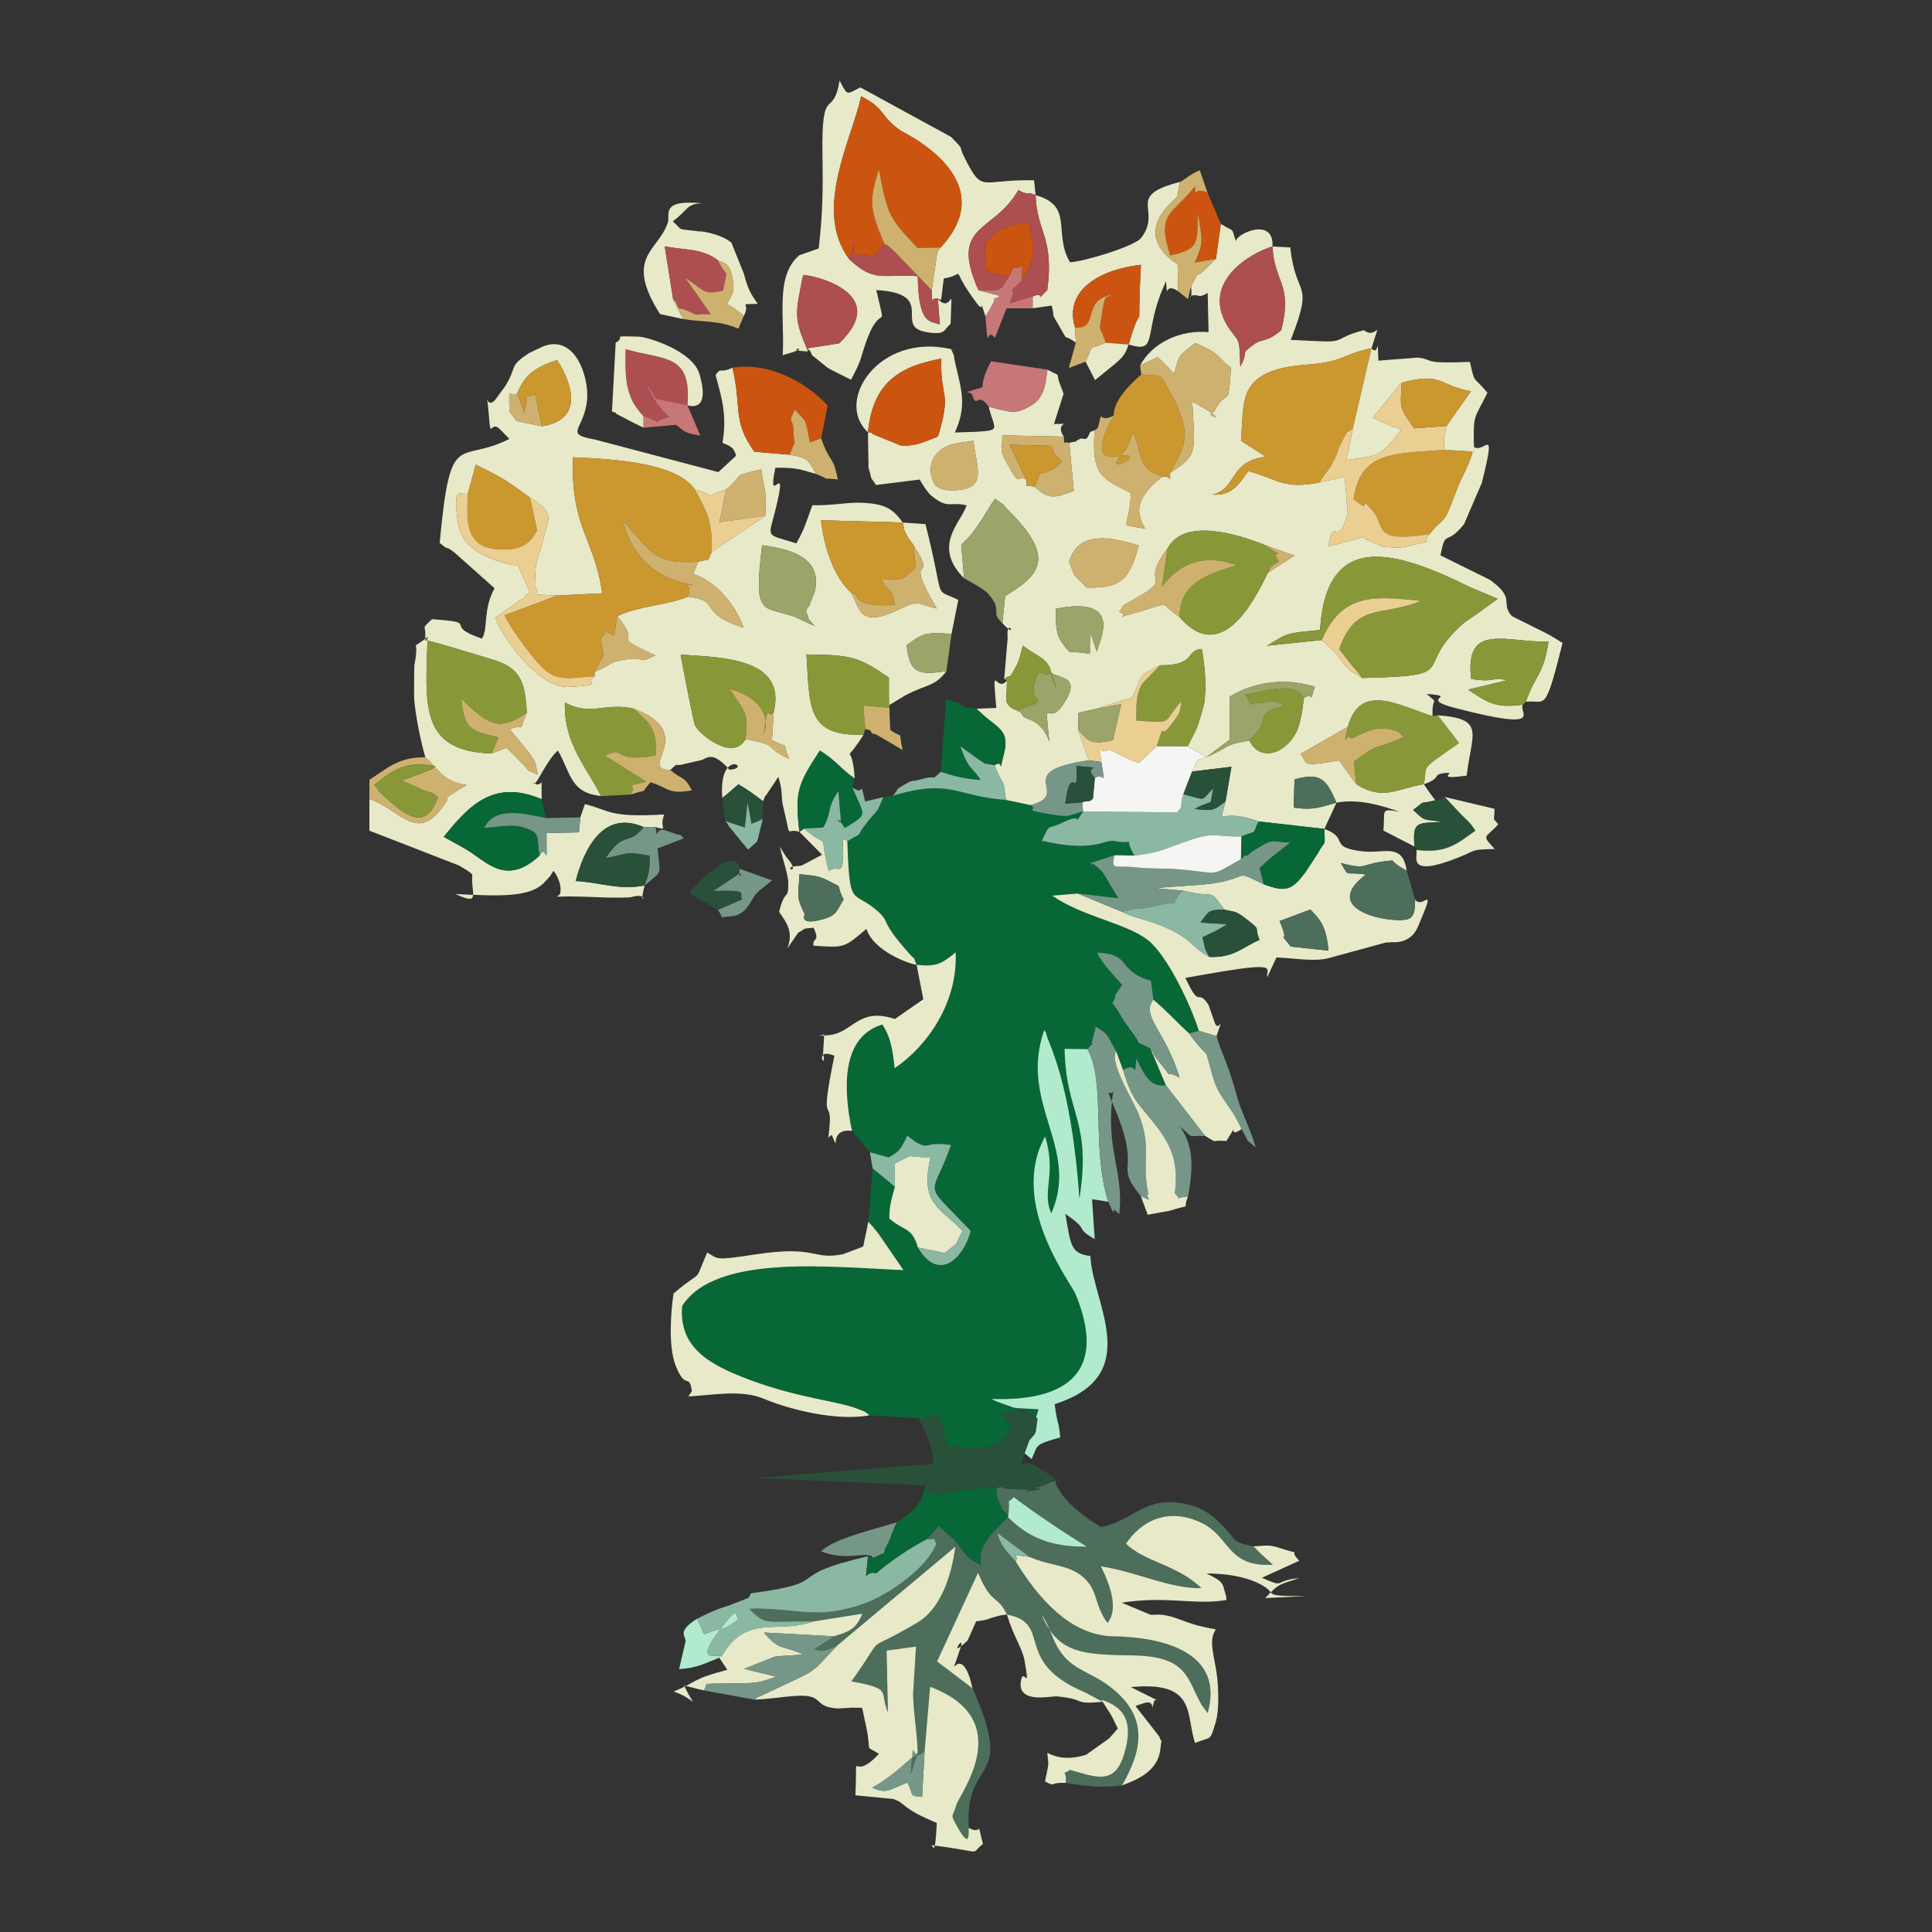 <?xml version="1.0" encoding="UTF-8"?>
<!DOCTYPE svg PUBLIC "-//W3C//DTD SVG 1.1//EN" "http://www.w3.org/Graphics/SVG/1.1/DTD/svg11.dtd">
<!-- Creator: CorelDRAW Standard 2020 (Versión de evaluación) -->
<svg xmlns="http://www.w3.org/2000/svg" xml:space="preserve" width="200px" height="200px" version="1.1" style="shape-rendering:geometricPrecision; text-rendering:geometricPrecision; image-rendering:optimizeQuality; fill-rule:evenodd; clip-rule:evenodd"
viewBox="0 0 200 200"
 xmlns:xlink="http://www.w3.org/1999/xlink"
 xmlns:xodm="http://www.corel.com/coreldraw/odm/2003">
 <rect x="0" y="0" width="200" height="200" fill="#333333" stroke="none"/>
 <defs>
  <style type="text/css">
   <![CDATA[
    .fil0 {fill:none}
    .fil1 {fill:#076737}
    .fil8 {fill:#295039}
    .fil3 {fill:#4C6E5B}
    .fil13 {fill:#769788}
    .fil6 {fill:#889838}
    .fil9 {fill:#8AB8A3}
    .fil12 {fill:#9BA469}
    .fil14 {fill:#AD4E51}
    .fil5 {fill:#B2EACD}
    .fil16 {fill:#C77778}
    .fil7 {fill:#CB5510}
    .fil4 {fill:#CB972F}
    .fil15 {fill:#CFB16F}
    .fil2 {fill:#E7E9C8}
    .fil11 {fill:#EBCF92}
    .fil10 {fill:#F5F5F3}
   ]]>
  </style>
 </defs>
 <g id="Capa_x0020_1">
  <rect class="fil0" width="200" height="200"/>
  <g id="_1018652320">
   <path class="fil1" d="M92.422 82.372l-0.988 0.15c-0.809,1.892 -0.31,0.91 -1.639,2.568 -1.569,1.959 -0.027,0.77 -2.082,1.988 0.251,7.152 0.491,4.926 3.107,7.214 1.438,1.259 0.128,0.876 3.322,4.439 1.001,1.117 0.125,-0.253 0.746,1.145 1.876,0.204 2.541,-0.016 4.037,-1.29 0.26,5.277 -3.048,9.811 -6.313,11.994 -0.227,-1.946 -0.368,-3.121 -1.27,-4.52 -4.336,1.297 -4.024,6.804 -3.147,11.003l1.854 2.205 1.94 0.551c1.355,-0.782 1.176,-0.843 1.943,-2.244l0.839 0.636c1.591,0.886 0.737,-0.092 3.68,0.321 -2.018,5.753 -3.133,3.441 2.043,8.896 -0.69,2.677 -3.244,5.464 -5.471,1.72 -0.641,-2.191 -1.419,-1.645 -2.969,-3.016 0.046,-1.67 0.263,-2.005 0.58,-3.268 -0.152,-0.132 -0.344,-0.297 -0.457,-0.392 -0.113,-0.095 -0.334,-0.285 -0.459,-0.39l-1.387 -1.12 -0.447 5.528c0.508,0.503 0.473,0.488 1.074,1.247l2.569 3.743c-7.284,-0.273 -19.443,-1.753 -22.909,3.718 -0.363,4.375 2.91,6.126 7.093,7.682 4.964,1.848 9.102,2.183 10.964,2.926 1.175,0.469 0.645,0.184 1.342,0.708l5.043 0.301 2.104 -0.268c0.489,1.039 0.482,2.031 0.949,3.186 1.872,0.077 4.064,0.445 5.372,-0.489 2.108,-1.503 0.374,-2.588 0.16,-2.982 3.002,-0.627 2.612,-0.232 3.771,0.593 -0.277,1.768 -0.022,1.321 -0.88,2.276l0.97 -3.237c-0.79,-0.08 -2.095,-0.071 -2.585,-0.181l-1.708 -0.615c-0.155,-0.061 -0.383,-0.163 -0.552,-0.283 7.901,0.279 11.99,-2.879 8.669,-10.873 -0.505,-1.215 -6.945,-9.417 -3.135,-16.307 1.203,3.989 -0.388,5.662 0.631,7.972 3.004,-6.825 -3.406,-11.312 -0.731,-18.965 0.115,0.138 0.207,0.217 0.242,0.482 0.085,0.651 2.573,4.783 3.401,16.961 1.301,-8.1 -1.427,-8.792 -1.53,-15.51l2.361 0.03c1.182,-1.433 0.037,0.662 0.657,-1.486 0.693,-2.404 -0.563,0.83 0.133,-0.907 1.507,1.015 1.02,0.603 2.195,2.634l0.706 1.926c1.597,-1.049 1.12,1.301 1.366,-1.197 0.644,1.184 1.239,3.065 3.067,2.778l-1.603 -3.819c-2.107,-1.126 -0.42,0.263 -1.962,-1.769 -0.363,-0.478 -0.849,-1.178 -1.092,-1.603 -1.31,-2.285 -0.901,-0.463 -0.56,-2.199l0.681 -0.994c-0.816,-0.994 -2.159,-2.301 -2.583,-3.356 3.721,0.158 1.911,1.852 5.571,2.913l0.249 1.954c1.638,1.409 2.447,2.355 3.685,3.49l1.03 -0.257c-0.83,-2.628 -3.25,-7.788 -5.261,-9.377 -2.275,-1.797 -6.784,-2.423 -9.919,-4.619l2.63 -0.218 4.211 0.485 -1.629 -2.708c-2.556,-2.428 0.28,1.066 -1.266,-0.93l2.507 -0.813 2.057 0.038c-1.391,-2.319 0.621,-1.051 -2.098,-1.509 -1.106,-0.185 -2.013,1.239 -7.5,-0.028 1.027,-2.023 0.284,-0.97 2.288,-1.939 2.235,-1.081 0.755,0.711 1.987,-1.085 -1.678,0.41 -1.244,0.639 -3.328,0.292 -3.281,-0.545 -1.163,-0.371 -2.085,-0.955l-2.569 -0.541c-5.182,-0.352 -5.671,-2.24 -11.712,-0.434z"/>
   <path class="fil2" d="M138.352 83.095c-1.663,0.434 -2.271,0.812 -4.428,0.511l0.082 -2.926c2.667,-0.731 3.271,-0.075 4.346,2.415zm-3.376 -10.822c-0.153,1.103 -0.143,1.415 -0.45,2.612 -0.706,2.755 -3.893,4.395 -5.194,1.772 -2.937,0.522 -1.789,0.585 -4.44,1.714l2.431 -1.813 0 -4.456c2.319,-1.407 5.421,-2.028 8.785,-1.013 -0.657,2.11 0.044,0.381 -1.132,1.184zm-24.207 -4.749c-1.618,-1.6 -1.443,-2.559 -1.461,-4.511 6.963,-1.365 4.586,3.166 4.23,4.44l-0.644 -1.883c-0.325,3.128 0.764,1.825 -2.125,1.954zm30.244 2.663c-2.604,-1.466 -1.446,-1.7 -4.184,-3.928l-5.672 0.588c2.275,-1.376 1.911,-1.279 5.495,-1.629 0.642,-10.591 8.109,-8.091 15.551,-4.426l2.839 1.193 -2.087 1.521c-0.394,0.272 -1.292,0.873 -1.493,1.049 -5.407,4.747 0.168,5.386 -10.449,5.632zm-9.77 -10.891c-1.378,2.837 -4.78,9.639 -9.135,4.589l-1.246 -0.973c-0.059,-0.214 -0.269,-0.202 -0.38,-0.325 -1.213,0.252 -1.348,0.409 -2.506,0.719 -3.355,0.899 -0.797,0.529 -2.119,0.013 0.742,-0.89 -0.076,-0.369 1.53,-1.271 4.415,-2.476 0.411,-1.302 3.469,-5.26 1.685,-3.203 7.161,-1.531 10.024,-0.393l3.116 1.126 -2.753 1.775zm-13.354 -2.834c-0.95,3.477 -1.776,4.466 -5.402,4.359 -1.571,-1.628 -1.065,-0.76 -1.808,-2.683 0.991,-3.248 4.212,-2.553 7.21,-1.676zm-21.073 -6.238c-0.002,-0.003 -1.348,-2.01 0.496,-3.588 0.907,-0.779 2.089,-0.781 3.46,-1.001 0.309,2.873 1.598,5.11 -2.252,5.126 -1.213,0.004 -1.623,-0.503 -1.704,-0.537zm-6.966 -5.48c0.498,-5.046 3.139,-6.804 7.603,-7.619 -0.165,4.233 1.12,3.173 -0.35,8.058 -1.739,0.718 -2.467,1.009 -3.833,0.943l-2.925 -1.19c-0.072,-0.212 -0.326,-0.139 -0.495,-0.192zm41.874 -19.225c0.209,3.841 2.115,3.869 0.912,8.659 -1.6,1.354 -1.957,0.813 -2.875,1.502 -1.525,1.144 -0.359,0.427 -1.372,2.273 -0.052,-3.283 -0.203,-2.507 -1.198,-4.026 -3.061,-4.674 2.291,-7.766 4.533,-8.408zm-5.849 1.273l-0.881 0.859c-2.096,2.044 -0.128,-0.881 -1.705,1.991 0.285,2.059 -0.818,0.564 0.939,1.005 0.084,0.021 0.657,-0.184 0.79,-0.354l0.092 4.088c-2.843,-0.25 -5.754,1.005 -7.09,3.456 0.213,-0.115 1.675,-0.772 1.815,-0.886 0.151,0.15 0.355,0.346 0.456,0.449 0.093,0.091 0.318,0.308 0.415,0.406l0.834 0.892c0.616,-2.132 0.414,-1.773 2.18,-3.19 2.67,1.085 2.167,1.396 3.711,2.559 -0.311,4.615 -0.255,1.787 -1.742,4.53 -1.47,0.397 2.406,1.468 -2.262,-1.02 0.216,5.196 0.729,5.434 -2.294,7.376 -0.039,1.227 0.185,0.291 -0.756,0.38l-0.796 0.603c-1.636,1.63 -2.205,2.76 -1.045,4.801 -3.002,-0.619 -1.64,0.374 -1.466,-3.697 -3.02,-1.55 -4.088,-1.781 -3.76,-6.498 -0.182,0.104 -0.442,0.075 -0.534,0.334 -0.332,0.938 -0.635,0.389 -0.968,0.548 -1.307,0.627 0.85,-0.016 -1.116,0.415l0.467 4.984c-1.618,0.514 -2.456,1.144 -4.061,-0.452 -1.24,-0.192 -0.667,0.281 -0.865,-0.728 -1.022,-0.593 -0.488,1.074 -2.029,-1.753 -0.836,-1.536 -0.418,-1.185 -0.449,-2.822l6.363 0.128c-1.081,-1.648 1.279,-1.296 -1.011,-1.304l0.994 -3.135c-0.031,-0.106 -0.099,-0.298 -0.146,-0.409 -0.947,-2.217 0.189,-1.129 -1.521,-2.078 -0.225,1.43 -0.259,2.838 -1.675,3.694 -1.764,1.066 -2.205,0.627 -4.406,0.155 0.568,2.355 1.379,2.423 -1.345,2.581l-2.158 0.075c1.21,-2.682 0.726,-4.277 0.105,-6.881 -0.471,-1.977 0.116,-0.307 -0.49,-1.751 -7.522,-1.739 -12.117,5.436 -8.615,8.601l0.058 3.675c0.485,1.584 -0.01,0.617 0.786,1.788l4.51 -0.565c0.194,0.328 0.749,1.278 1.155,1.621 1.785,1.51 1.981,0.63 3.701,1.047 -0.563,1.808 -3.616,4.16 -0.264,7.551l-0.29 -3.497c1.521,-1.235 2.541,-3.385 3.492,-4.74 1.784,1.282 0.18,-0.003 1.428,1.24 4.995,4.975 3.118,6.702 -0.372,8.839l-0.289 2.798c1.739,1.932 0.357,-0.914 0.544,1.582l-0.361 4.239c0.863,-0.739 0.278,0.409 1.302,-1.466 0.289,-0.528 0.456,-1.405 0.633,-2.027 1.416,1.124 2.697,1.346 2.946,2.812 0.885,0.664 3.209,0.319 1.226,3.294 -1.657,2.484 -1.965,-1.46 -1.428,3.852 -0.952,-2.647 -2.604,-2.111 -2.846,-2.85 -0.083,-0.254 -0.31,-0.242 -0.458,-0.372 -1.568,-0.6 -1.091,-1.11 -1.08,-3.12 -1.14,1.414 -1.575,-2.308 -1.106,2.836l-2.056 0.089 0.773 0.711c1.531,1.33 2.66,1.6 2.083,3.9 -0.661,2.643 0.097,0.481 -0.987,1.242 1.225,2.999 0.755,0.642 1.184,3.583l2.569 0.541c4.409,-1.174 -2.223,-3.467 6.005,-4.63l-1.089 -3.161 0.023 -1.775 1.705 -0.369 3.837 -1.198c1.241,-2.417 0.379,-2.084 2.9,-3.343 3.765,0.035 2.616,-1.597 4.335,-1.688 0.301,1.775 0.506,3.848 0.235,5.641 -0.042,0.277 -0.552,2.023 -0.741,2.479 -0.062,0.152 -0.154,0.339 -0.214,0.476l-0.752 1.465 1.069 0.607c0.09,0.054 0.344,0.199 0.427,0.249 0.089,0.052 0.301,0.178 0.449,0.271 -1.517,0.485 -0.712,0.284 -1.486,1.497l4.07 -0.492 -0.61 3.591c-0.696,2.882 -0.789,0.514 3.416,2.068l6.815 0.772 1.255 -2.712c2.141,-0.415 4.452,0.199 6.513,0.942 -2.031,-0.39 -1.469,-0.153 -1.652,1.946l3.218 1.657c-0.248,-2.715 0.341,-2.394 2.904,-2.561 -2.136,-0.307 -1.757,-0.027 -3.049,-1.238 1.55,-1.159 0.342,-0.488 2.291,-0.995 -0.342,-0.448 -0.891,-1.201 -1.172,-1.668 -2.714,0.418 -4.227,1.783 -7.006,-0.007l-1.785 -2.452c-4.401,0.774 -3.107,0.205 -3.997,-0.662l4.915 -2.818c1.269,-4.634 5.237,-2.224 8.769,-1.095 -0.117,-2.275 0.746,-1.071 -0.612,-2.311 3.502,0.278 -1.041,0.427 2.954,1.462 9.603,2.489 6.47,0.385 7.002,-0.345 -2.941,0.406 -3.694,-0.28 -5.678,-1.558l3.95 -0.95c-1.328,-0.487 -0.981,0.283 -3.628,-0.161 -0.708,-6.005 3.833,-3.695 8.018,-3.87 -0.563,3.558 -1.329,3.344 -2.355,6.237 2.113,-0.245 1.925,1.368 3.807,-6.092l-1.126 -0.687c-0.135,-0.074 -0.364,-0.21 -0.527,-0.294l-3.599 -1.794c-1.267,-1.415 0.491,-1.772 -2.275,-3.759l-5.121 -2.531c0.572,-2.864 0.517,-0.814 2.452,-3.242l1.838 -4.272c1.562,-6.298 0.277,-2.952 -0.817,-3.717 -0.515,2.106 -1.09,2.533 -2.011,5.016 -1.262,3.406 -0.966,1.958 -2.585,4.011 -1.139,1.184 1.249,0.401 -2.287,1.268 -0.934,0.23 -1.602,0.1 -2.541,0.038l-1.875 -0.804c-0.011,-0.099 -0.033,-0.171 -0.075,-0.223l-3.701 1.029c0.553,-3.325 0.936,0.145 1.871,-3.021 0.054,-0.183 0.091,-0.345 0.123,-0.546l-0.303 -3.688 -2.628 0.607c-3.696,0.736 -4.199,-0.317 -7.348,-1.18 -1,1.387 -1.677,2.563 -3.72,2.436 2.638,-0.66 1.688,-3.459 5.533,-3.92l-2.573 -1.666c0.367,-4.13 -0.537,-7.347 6.901,-7.876 3.754,-0.268 3.544,-1.066 6.616,-1.687 1.082,-3.555 0.523,-0.781 -0.777,-1.873 -2.967,0.742 -1.95,1.251 -4.369,1.154l-3.216 -0.148c2.465,-6.331 0.541,-4.122 -0.053,-9.573l-1.842 -0.095c0.19,-3.319 -4.277,-1.086 -3.741,-0.407 -0.619,-1.797 -0.013,-0.907 -1.604,-1.939l-0.504 3.619z"/>
   <path class="fil2" d="M80.098 73.7l-0.188 2.937c2.072,0.978 0.895,-0.053 1.787,1.917 -2.893,-1.353 -0.744,-1.302 -4.512,-2.054 -1.24,2.336 -4.72,-0.373 -5.242,-1.41 -0.144,-0.287 -1.358,-6.562 -1.486,-7.321 4.39,0.284 10.976,0.374 9.641,5.931zm3.58 -10.876c-0.038,-0.091 -0.185,0.321 -0.245,0.495 0.656,1.186 -0.313,0.114 0.916,1.503l-2.075 -0.969c-3.338,-1.175 -4.321,0.128 -3.377,-7.414 3.635,0.482 6.153,1.596 5.457,4.779l-0.433 1.095c-0.049,0.135 -0.203,0.603 -0.243,0.511zm9.77 -8.732c0.444,1.85 -0.163,0.016 0.468,1.422 0.045,0.1 0.524,0.744 0.644,0.912 2.733,4.286 -1.321,0.212 2.414,6.569 -2.261,-0.56 -1.794,-0.9 -3.849,0.071 -4.117,1.946 -4.028,0.161 -4.992,-1.687 -1.831,-1.639 -2.836,-4.787 -3.142,-7.525l8.457 0.238zm-21.53 -3.435c2.779,0.922 0.649,0.804 3.23,0.026 2.197,-1.816 0.263,-1.243 3.654,-2.099 0.358,2.541 0.572,1.929 0.419,4.812l-5.54 3.741c-0.604,1.056 0.165,0.62 -1.394,1.01l-0.54 1.243c2.296,0.81 4.264,2.969 5.237,5.584 -4.861,-1.499 -2.215,-2.807 -5.77,-3.212 -2.003,0.88 -5.212,0.955 -7.328,2.043 2.845,3.225 -1.184,1.664 3.952,4.046 -1.934,0.954 -1.002,0.067 -3.044,0.413 -2.046,0.346 -1.017,0.337 -3.237,1.285l-0.006 0.461c-1.162,0.821 1.277,0.841 -2.584,1.104 -3.032,0.207 -6.615,-4.569 -7.709,-7.148l2.707 -1.907c0.105,-0.074 0.349,-0.102 0.424,-0.337 0.076,-0.24 0.293,-0.225 0.482,-0.37l-1.211 -2.768c-0.068,-0.07 -5.648,-0.615 -6.235,-4.357 -0.724,-4.619 0.544,-2.615 1.033,-3.209l0.792 -2.911c3.155,1.531 3.161,1.66 5.617,3.405 2.577,1.618 2.001,1.832 1.296,4.583 -0.585,2.281 -0.753,1.675 -0.798,4.633 1.047,1.01 -1.633,0.695 2.3,0.924l4.681 -0.236c-0.786,-5.675 -3.26,-6.68 -3.043,-14.076 4.209,0.175 10.733,0.554 12.615,3.317zm-15.813 -6.534l-2.637 -0.55 -0.741 -0.976c-0.062,-3.19 -0.018,-1.17 0.833,-1.902 0.707,-1.692 1.538,-2.601 4.108,-3.418 1.553,2.37 2.822,6.183 -1.563,6.846zm-12.113 22.15c0.735,0.066 5.566,1.583 6.839,1.953 2.874,0.836 3.538,2.075 3.698,5.556 -0.986,2.292 0.068,1.001 -1.771,1.696l2.047 2.489c0.916,1.516 0.433,0.393 0.87,2.22 -1.784,-0.798 -0.317,0.077 -1.839,-1.385 -0.484,-0.464 -0.654,-0.694 -1.397,-1.404l-1.533 0.602c-7.554,-0.212 -6.852,-5.104 -6.641,-12.088 -2.034,1.707 -0.738,-0.232 -1.371,2.955 -0.022,0.106 -0.038,3.222 -0.02,3.465 0.136,1.828 0.723,4.583 1.159,6.068 1.454,1.296 1.791,2.508 4.277,2.864 -0.18,0.119 -0.423,0.221 -0.566,0.314 -2.788,1.824 -0.226,-0.001 -2.384,2.522 -2.411,2.819 -4.265,-0.47 -7.119,-1.39l0 3.281 9.263 3.6c0.904,0.533 0.785,0.433 1.389,0.925 -0.176,1.998 0.95,3.285 -1.737,2.035 4.42,0.212 7.766,0.407 9.25,-1.264 0.876,-0.986 0.163,-0.036 0.887,-1.138 0.244,0.243 0.964,1.472 0.67,2.419l-0.295 0.26c1.774,-0.08 3.486,0.033 5.249,0.089 0.294,0.01 2.21,0.019 2.399,-0.039 2.272,-0.684 0.649,1.507 1.418,-1.211 -2.743,0.502 -4.527,-0.312 -7.138,-0.465 0.865,-3.343 2.864,-7.415 7.049,-5.575l1.22 0c1.42,0.365 0.327,0.127 0.895,-1.317 -5.756,0.355 -5.636,-0.431 -8.209,-1.073l-0.476 1.379 -0.144 1.545 -3.356 0.083c0.033,4.461 0.05,0.797 -0.719,2.322 -3.57,3.319 -5.575,0.485 -7.771,-0.74l-2.148 -1.195c2.773,-3.479 5.312,-5.927 10.136,-3.902 -0.051,-3.265 0.212,-0.702 -0.995,-1.827 -0.012,0.041 0.104,0.024 0.111,0.064 0.155,0.902 1.249,-2.149 2.566,-3.271 1.37,2.396 1.266,4.365 4.468,4.711 -1.471,-2.943 -3.889,-5.453 -3.746,-9.68 2.686,1.445 4.114,-0.038 7.121,0.632 6.829,2.593 0.249,6.344 3.788,6.344 1.024,-0.934 0.242,-0.255 1.607,-0.648 0.155,-0.044 0.624,-0.14 0.786,-0.178l0.785 -0.185c0.539,-0.084 1.078,-1.135 2.947,0.99 2.458,-0.143 -1.153,-2.32 -0.739,2.929 0.129,-0.119 0.329,-0.27 0.406,-0.334l1.269 -1.087c1.009,0.597 1.775,1.167 2.555,1.759 0.089,-0.187 0.203,-0.674 0.264,-0.565l1.309 -1.96c0.532,1.718 0.211,1.897 0.51,3.123 0.901,3.699 0.155,2.076 1.669,2.568 -0.495,-4.174 -0.154,-4.933 2.112,-8.408 1.545,0.899 2.079,1.815 3.613,2.891 -0.253,-4.331 -1.395,-0.896 0.916,-4.537 -5.874,0.17 -5.562,-2.761 -5.91,-8.312 4.712,0.05 5.415,0.258 8.534,2.396l-0.031 2.883 1.751 -1.054c2.295,-1.196 3.022,-0.882 4.239,-2.499 -2.885,0.427 -3.818,0.281 -4.12,-2.684 1.779,-1.3 1.873,-1.315 4.642,-1.181l0.703 -3.505c-2.711,-1.355 -1.263,0.57 -3.4,-7.848l-2.355 -0.164c-1.071,-1.575 -2.099,-1.927 -4.045,-2.037 -1.762,-0.1 -2.936,0.294 -5.305,0.243 -0.684,1.836 -0.783,2.397 -1.66,3.946 -3.243,-1.004 -2.915,-0.449 -2.171,-3.441 1.462,-5.875 -0.96,0.191 0,-4.382 2.105,-0.035 2.581,0.172 4.219,0.648 -0.845,-1.44 -0.703,-1.641 -2.735,-1.996l-3.658 -0.309c-2.332,-3.25 -1.276,-4.588 -2.27,-8.697 -1.333,0.644 -1.139,-0.133 -1.751,0.761 0.596,2.187 1.219,4.084 0.72,7.006 0.729,0.351 1.181,0.403 1.403,1.346l-1.829 1.692 -12.755 -3.365c-3.359,-0.599 -1.126,-0.954 -0.834,-4.146 0.205,-2.255 -1.2,-6.852 -4.598,-5.483l-1.356 0.645c-2.194,1.4 -1.267,1.388 -2.477,3.379l-0.856 1.184c-1.286,1.928 -1.163,-1.676 -0.881,1.957 0.202,2.604 0.166,0.455 1.094,1.343l1.029 1.048c-5.298,2.699 -6.088,-1.324 -7.217,10.762 1.123,0.959 0.377,0.137 1.478,0.953l4.205 3.746c-1.243,2.251 -0.624,4.075 -1.301,5.218 -4.338,-1.474 0.129,-1.644 -5.18,-2.016 -1.278,1.255 -0.523,0.279 -0.725,2.176z"/>
   <path class="fil3" d="M103.136 154.003c0.134,1.399 -0.069,0.559 0.437,1.905 0.061,0.161 0.316,0.642 0.368,0.543 0.054,-0.101 0.295,0.341 0.438,0.515 0.238,-2.425 -0.304,-1.025 0.562,-1.99 1.945,1.506 5.837,4.098 7.591,5.136 -3.897,0.042 -6.158,-1.03 -8.199,-3.064 -1.304,1.417 -3.3,2.863 -2.757,4.993l-0.901 -0.491c-1.568,-1.211 -0.533,-1.155 -3.501,-3.569l-1.265 1.36c1.497,0.175 0.372,-0.758 1.021,0.465 -0.896,2.471 -4.956,5.308 -7.46,6.192 -5.042,1.779 -6.677,0.422 -11.908,0.535 1.734,1.798 1.611,1.256 6.653,1.316l5.059 -0.803c-0.663,1.658 -1.412,1.86 -2.926,2.345l-2.23 1.446c0.405,-0.468 0.182,0.691 2.545,-0.487l12.239 -10.244c-0.454,3.417 -1.678,6.529 -3.93,7.862 -6.087,3.605 -2.832,0.502 -6.832,6.084l1.556 0.315c2.376,0.626 1.42,0.856 2.22,2.898l-0.137 -6.402 3.049 -0.409 -0.304 4.885c0.039,2.154 0.424,3.863 0.479,6.119l-0.715 2.229c0.321,-5.053 0.051,-0.635 1.433,-2.509l0.563 -6.567c9.1,3.41 3.056,11.084 2.72,12.243 -0.388,1.337 -0.688,0.828 0.073,2.204 1.528,2.761 1.116,0.299 1.212,0.159 -0.455,-7.61 4.924,-4.175 0.402,-14.427l-3.69 -2.797 4.247 -9.192c1.423,3.446 1.987,2.218 2.988,4.334 4.849,0.924 0.478,4.864 8.1,8.066l1.83 0.973 -0.157 -0.233c2.458,0.803 3.363,2.373 2.347,5.692 -0.992,3.241 -2.936,2.314 -5.587,1.591 -1.133,0.771 -0.341,-0.483 -0.438,1.345 1.961,0.296 3.53,0.541 5.825,0.254 1.716,-3.062 3.231,-6.86 -1.321,-10.265 -1.86,-1.392 -3.425,-1.618 -4.696,-3.104 -1.326,-1.549 -1.214,-2.791 -2.316,-4.293 1.731,4.008 4.196,4.12 9.439,4.204 5.8,0.092 5.602,2.487 7.138,5.133l0.615 0.841c1.784,-6.343 -4.705,-7.867 -9.74,-7.943 -4.474,-0.069 -7.796,-3.959 -10.112,-7.724 -0.693,-0.855 -1.505,-1.408 -1.933,-2.998l3.332 2.487c2.138,0.941 3.906,0.79 5.412,1.967 1.749,1.367 1.248,2.976 2.679,4.874 1.136,-1.428 0.332,-3.792 -0.697,-5.864 3.821,0.604 7.217,2.352 10.42,2.265 -2.519,-2.435 -5.843,-2.682 -7.811,-4.597 1.487,-2.267 4.301,-3.896 7.904,-2.121 2.875,1.415 2.585,4.586 7.309,4.287 -0.157,-0.134 -0.358,-0.308 -0.466,-0.406 -0.105,-0.095 -0.329,-0.295 -0.442,-0.399 -0.106,-0.096 -0.312,-0.291 -0.406,-0.377l-0.704 -0.707c-2.399,-0.485 -1.622,-0.607 -3.357,-2.313 -1.186,-1.165 -2.015,-1.718 -3.69,-2.082 -4.158,-0.902 -5.302,1.679 -8.707,2.395 -1.074,-0.575 -4.358,-2.797 -4.782,-4.818l-1.791 0.712c-3.924,0.9 3.331,-0.194 -1.277,0.195 -0.285,0.025 -0.431,-0.001 -0.697,0.007l-1.525 -0.096c-0.189,-0.274 -0.531,-0.074 -0.798,-0.08z"/>
   <path class="fil2" d="M106.562 161.161c-2.232,-0.241 -1.04,-0.333 -1.399,0.511 2.316,3.765 5.638,7.655 10.112,7.724 5.035,0.076 11.524,1.6 9.74,7.943l-0.615 -0.841c-1.536,-2.646 -1.338,-5.041 -7.138,-5.133 -5.243,-0.084 -7.708,-0.196 -9.439,-4.204 1.102,1.502 0.99,2.744 2.316,4.293 1.271,1.486 2.836,1.712 4.696,3.104 4.552,3.405 3.037,7.203 1.321,10.265 1.412,-0.541 3.72,-1.39 3.968,-3.763 0.169,-1.602 0.226,-0.24 -0.13,-1.319l-2.443 -3.123c0.15,-0.081 0.384,-0.15 0.478,-0.179 0.083,-0.026 0.341,-0.122 0.436,-0.15 1.434,-0.431 0.441,1.716 1.037,-0.246 0.029,-0.095 0.181,-0.009 0.261,-0.048l-2.699 -1.345c6.924,-0.674 5.65,2.941 6.656,5.789 1.692,-0.742 1.497,-0.009 2.152,-2.24 0.273,-0.929 0.262,-2.429 0.22,-3.455 -0.12,-2.93 -1.169,-4.706 -0.228,-6.075 -3.506,-0.589 -3.723,-1.334 -5.833,-1.532 -0.115,-0.01 -0.303,0.032 -0.428,0.019 -0.144,-0.014 -0.334,0.027 -0.489,0.004l-2.993 -1.246c4.538,-0.749 7.641,0.283 10.833,-0.283 0.012,-0.195 -0.029,-0.453 -0.074,-0.582 -0.378,-1.092 -0.023,-1.225 -1.987,-2.164 1.925,0.008 3.964,0.268 5.606,1.129 2.01,1.051 -0.235,1.221 4.734,1.206l-4.254 0.213c1.388,-1.506 1.46,-1.402 3.548,-2.071 -2.927,0.282 -1.273,1.1 -3.898,-0.03l3.877 -1.766c-1.456,-1.481 0.96,-0.347 -2.339,-1.409 -0.874,-0.281 -1.642,-0.113 -2.407,-0.074l0.704 0.707c0.094,0.086 0.3,0.281 0.406,0.377 0.113,0.104 0.337,0.304 0.442,0.399 0.108,0.098 0.309,0.272 0.466,0.406 -4.724,0.299 -4.434,-2.872 -7.309,-4.287 -3.603,-1.775 -6.417,-0.146 -7.904,2.121 1.968,1.915 5.292,2.162 7.811,4.597 -3.203,0.087 -6.599,-1.661 -10.42,-2.265 1.029,2.072 1.833,4.436 0.697,5.864 -1.431,-1.898 -0.93,-3.507 -2.679,-4.874 -1.506,-1.177 -3.274,-1.026 -5.412,-1.967z"/>
   <path class="fil4" d="M57.665 61.652l-5.435 2.031c0.64,1.382 2.198,3.421 3.096,4.521 2.045,2.504 2.945,2.021 6.225,1.806l0.006 -0.461c1.236,-2.631 0.95,-0.661 0.651,-3.506 0.944,-0.693 -0.151,-0.92 1.372,-0.213l0.306 -2.025c2.116,-1.088 5.325,-1.163 7.328,-2.043 0.591,-1.442 -0.876,-1.203 0.609,-1.209 -3.745,-0.51 -6.438,-2.897 -7.332,-6.656l1.184 1.372c1.893,2.095 2.445,3.133 6.612,2.878 1.559,-0.39 0.79,0.046 1.394,-1.01 0.095,-3.359 -0.558,-4.218 -1.763,-6.48 -1.882,-2.763 -8.406,-3.142 -12.615,-3.317 -0.217,7.396 2.257,8.401 3.043,14.076l-4.681 0.236z"/>
   <path class="fil2" d="M86.663 170.35l-2.053 2.182c-1.096,0.84 -0.91,0.665 -1.968,1.198l-4.081 1.921c-0.075,-0.132 -0.289,0.193 -0.43,0.297 1.416,-0.066 2.819,-0.275 3.935,-0.369 3.473,-0.293 1.87,1.08 4.617,1.284 0.097,0.008 1.297,-0.076 1.486,-0.082l1.05 0.003c0.092,0.192 0.123,0.45 0.16,0.62l0.261 1.214c0.657,3.056 -0.246,1.95 1.349,2.931 -3.029,3.3 -2.192,-1.318 -2.436,4.3l3.935 0.384c1.438,0.527 0.678,0.893 4.492,2.478 -0.193,3.9 -0.412,2.185 -0.587,2.299 5.916,0.728 3.804,1.058 5.363,-0.121 -0.707,-2.779 0.03,-0.812 -1.467,-1.672 -0.096,0.14 0.316,2.602 -1.212,-0.159 -0.761,-1.376 -0.461,-0.867 -0.073,-2.204 0.336,-1.159 6.38,-8.833 -2.72,-12.243l-0.563 6.567 -0.261 4.787c-1.423,0.016 -0.839,-0.165 -1.528,-1.444 -1.886,0.761 -2.146,1.21 -3.623,0.54 2.098,-1.199 3.159,-2.351 4.694,-3.603 -0.055,-2.256 -0.44,-3.965 -0.479,-6.119l0.304 -4.885 -3.049 0.409 0.137 6.402c-0.8,-2.042 0.156,-2.272 -2.22,-2.898l-1.556 -0.315c4,-5.582 0.745,-2.479 6.832,-6.084 2.252,-1.333 3.476,-4.445 3.93,-7.862l-12.239 10.244z"/>
   <path class="fil2" d="M83.648 36.382c-1.484,-3.505 -1.349,-3.763 -0.507,-7.914 0.749,-0.038 9.284,1.754 3.725,7.075l-3.292 0.515c0.106,0.185 0.315,0.204 0.4,0.5 0.082,0.288 0.292,0.365 0.407,0.47l1.277 1.031c0.44,0.285 1.832,0.928 2.446,1.25l0.631 -1.252c0.489,-1.221 0.23,-0.457 0.6,-1.673 1.839,-6.038 2.577,-1.149 1.375,-6.36 6.38,0.385 1.708,3.739 5.16,4.351 2.124,0.377 1.817,-0.285 2.536,-0.845 0.154,-5.048 0.254,-0.83 -1.316,-2.586l0.199 2.67c-0.878,-0.468 -2.213,0.247 -2.281,-5.028 -3.777,-0.234 -4.468,0.686 -7.081,-1.739 -3.845,-5.077 0.343,-12.602 1.211,-16.882 2.573,1.3 1.911,2.036 4.096,3.557 0.341,0.236 10.707,5.024 4.139,12.097 -0.113,0.16 -0.28,0.339 -0.344,0.479l-0.576 3.959c0.066,1.863 -0.218,0.419 0.968,0.992l0.281 -2.225c2.647,-0.423 0.285,-1.579 3.464,2.633 0.795,1.054 0.138,-0.922 0.846,1.31 2.034,-3.19 -0.11,-1.096 1.531,-2.132l-2.254 -0.596c-3.072,-6.96 1.558,-5.838 4.136,-10.369 0.941,0.611 0.99,0.135 1.781,0.53l-0.163 -1.537c-5.717,-0.122 -5.267,1.505 -7.291,-2.542 -0.562,-1.124 0.191,-0.447 -1.309,-1.953l-9.375 -5.12c-1.436,0.68 -1.275,0.999 -2.157,-0.715 -0.667,4.131 -1.891,0.137 -1.771,7.683 0.059,3.723 0.034,5.962 -0.388,9.707l-1.995 0.692c-2.542,2.127 -1.494,6.355 -1.734,10.35 3.952,-1.09 -0.569,-0.527 2.625,-0.383z"/>
   <path class="fil2" d="M133.622 97.988c-1.572,-1.995 -0.075,0.075 -0.981,-2.194 -0.052,-0.13 -0.125,-0.335 -0.172,-0.452l3.179 -1.188c1.204,1.181 1.658,1.997 1.881,4.257l-3.907 -0.423zm-2.782 -6.438c-3.147,-1.501 -1.382,-0.836 -4.69,-0.201 -1.909,0.365 -4.411,0.324 -6.439,0.61l2.71 0.232c3.689,0.916 2.586,-0.387 4.325,1.969 0.986,0.271 1.103,0.069 2.127,0.863 1.9,1.474 0.854,0.724 1.52,2.275 -1.726,0.716 -2.613,1.871 -5.202,1.764 -2.129,-1.193 -1.499,-1.664 -4.439,-3.015 -1.789,-0.822 -3.227,-0.961 -4.575,-1.648l-4.618 -1.9 -2.63 0.218c3.135,2.196 7.644,2.822 9.919,4.619 2.011,1.589 4.431,6.749 5.261,9.377l1.826 0.55c0.867,-2.661 0.199,-0.159 -0.203,-1.451l-0.628 -1.789c-1.224,-1.861 -0.778,0.67 -2.392,-2.79 1.64,-0.293 3.079,-0.555 4.841,-0.826 4.784,-0.737 3.44,0.042 3.638,0.746l0.947 -2.036c1.952,0.074 3.96,0.475 5.483,0.046l5.821 -1.59c0.155,-0.008 0.571,-0.022 0.715,-0.043 0.003,-0.001 1.85,0.255 2.63,-1.594 2.052,-4.868 0.461,-1.648 -0.29,-2.826 -0.052,0.285 0.144,1.783 -0.76,2.043 -1.715,0.494 -9.291,-0.906 -4.336,-4.618 -2.399,-0.367 -1.596,0.403 -2.608,-1.198 3.113,0.801 1.728,0.027 5.357,-0.259 0.499,0.544 0.76,0.643 1.468,1.049 -0.416,-2.899 -2.332,-1.764 -4.428,-1.985 -3.828,-0.403 -1.395,-1.337 -4.093,-2.335 0.049,2.07 0.175,0.96 -0.691,2.549 -0.007,0.013 -1.242,1.903 -1.266,1.935 -1.407,1.856 -1.979,2.1 -4.3,1.259z"/>
   <path class="fil5" d="M106.536 149.131l-0.475 1.304 0.731 0.609c0.718,-1.522 0.191,-1.443 2.965,-2.247 -0.201,-2.057 -0.276,-1.036 -0.576,-3.439 9.38,-2.989 3.882,-10.516 3.698,-15.341 -2.068,-0.237 -2.026,-1.129 -2.595,-4.359 2.702,1.862 0.841,1.331 3.042,2.619l-0.279 -4.14 1.682 0.266c-1.794,-5.595 -0.225,-12.451 -2.16,-15.798l-2.361 -0.03c0.103,6.718 2.831,7.41 1.53,15.51 -0.828,-12.178 -3.316,-16.31 -3.401,-16.961 -0.035,-0.265 -0.127,-0.344 -0.242,-0.482 -2.675,7.653 3.735,12.14 0.731,18.965 -1.019,-2.31 0.572,-3.983 -0.631,-7.972 -3.81,6.89 2.63,15.092 3.135,16.307 3.321,7.994 -0.768,11.152 -8.669,10.873 0.169,0.12 0.397,0.222 0.552,0.283l1.708 0.615c0.49,0.11 1.795,0.101 2.585,0.181l-0.97 3.237z"/>
   <path class="fil6" d="M136.829 66.259c2.096,-4.816 5.252,-4.608 10.253,-4.045 -4.164,1.687 -6.719,0.084 -8.455,4.99l1.444 1.84c0.09,0.103 0.243,0.259 0.325,0.354l0.617 0.789c10.617,-0.246 5.042,-0.885 10.449,-5.632 0.201,-0.176 1.099,-0.777 1.493,-1.049l2.087 -1.521 -2.839 -1.193c-7.442,-3.665 -14.909,-6.165 -15.551,4.426 -3.584,0.35 -3.22,0.253 -5.495,1.629l5.672 -0.588z"/>
   <path class="fil7" d="M87.927 26.847l0.538 -1.77c-0.35,2.193 -0.061,0.8 1.88,1.561l1.204 -1.38c-1.447,-3.505 -1.673,-4.31 -0.562,-7.706 0.901,4.98 1.236,5.146 3.998,8.11l2.388 -0.043c6.568,-7.073 -3.798,-11.861 -4.139,-12.097 -2.185,-1.521 -1.523,-2.257 -4.096,-3.557 -0.868,4.28 -5.056,11.805 -1.211,16.882z"/>
   <path class="fil4" d="M136.572 49.947c0.975,-1.485 1.004,-1.213 1.635,-2.528 0.355,-0.739 0.218,-0.772 0.514,-1.326 1.464,-2.739 0.225,-0.677 1.331,-1.765l1.929 -8.274c-3.072,0.621 -2.862,1.419 -6.616,1.687 -7.438,0.529 -6.534,3.746 -6.901,7.876l2.573 1.666c-3.845,0.461 -2.895,3.26 -5.533,3.92 2.043,0.127 2.72,-1.049 3.72,-2.436 3.149,0.863 3.652,1.916 7.348,1.18z"/>
   <path class="fil2" d="M90.017 146.514c-0.697,-0.524 -0.167,-0.239 -1.342,-0.708 -1.862,-0.743 -6,-1.078 -10.964,-2.926 -4.183,-1.556 -7.456,-3.307 -7.093,-7.682 3.466,-5.471 15.625,-3.991 22.909,-3.718l-2.569 -3.743c-0.601,-0.759 -0.566,-0.744 -1.074,-1.247l-0.52 2.528c-0.048,0.023 -0.252,0.117 -0.312,0.144l-1.812 0.682c-3.282,0.613 -2.592,-0.974 -9.135,0.026 -4.142,0.632 -3.721,0.478 -4.895,-0.216 -1.508,3.502 -0.245,1.492 -3.486,4.249 -0.302,2.01 -0.539,5.522 0.21,7.439 1.052,2.691 1.403,0.696 1.692,2.667l-0.359 0.546c2.559,-0.122 5.45,-0.737 7.791,0.241 2.925,1.222 7.664,2.319 10.959,1.718z"/>
   <path class="fil8" d="M95.06 146.815c0.824,1.551 1.393,2.486 1.546,4.703l-18.366 1.487 17.554 0.761c0.213,1.916 3.193,0.286 6.965,0.238 0.066,-0.001 0.252,0.009 0.377,-0.001 0.267,0.006 0.609,-0.194 0.798,0.08l1.525 0.096c0.266,-0.008 0.412,0.018 0.697,-0.007 4.608,-0.389 -2.647,0.705 1.277,-0.195l1.791 -0.712 0.594 0.296c-0.902,-0.802 -1.718,-1.238 -2.611,-1.814 -1.576,-1.017 -1.781,1.011 -1.146,-1.312l0.475 -1.304c0.858,-0.955 0.603,-0.508 0.88,-2.276 -1.159,-0.825 -0.769,-1.22 -3.771,-0.593 0.214,0.394 1.948,1.479 -0.16,2.982 -1.308,0.934 -3.5,0.566 -5.372,0.489 -0.467,-1.155 -0.46,-2.147 -0.949,-3.186l-2.104 0.268z"/>
   <path class="fil2" d="M107.206 20.2c0.119,3.878 1.945,4.3 1.208,9.836 -1.593,1.585 0.102,0.022 -1.514,0.648l0 1.231 1.974 -0.282c0.373,1.541 -0.111,0.596 0.6,1.817 1.356,2.33 0.354,0.888 1.898,2.02l-0.086 -1.565c-1.206,-4.006 2.813,-6.049 6.821,-6.493 -0.471,9.155 0.409,2.402 -1.268,8.251 2.937,0.9 1.638,-0.803 3.288,-5.187 0.05,-0.134 0.138,-0.328 0.186,-0.447l0.387 -0.92c0.237,2.26 -0.261,-0.049 1.255,1.041l-0.044 -2.785c-3.023,-2.022 -3.096,-4.36 -0.04,-6.979l0.266 -1.55c-5.76,1.481 -1.769,2.855 -3.994,5.783 -0.663,0.872 -5.885,2.452 -7.374,2.533 -1.791,-2.986 0.462,-5.834 -3.563,-6.952z"/>
   <path class="fil9" d="M89.851 161.104c-9.225,2.128 -3.173,2.639 -12.108,3.835 -0.059,0.078 -0.112,0.231 -0.135,0.259 -0.021,0.026 -0.123,0.199 -0.153,0.228l-2.113 0.816c-1.407,0.419 -2.147,0.817 -3.186,1.337 1.188,2.313 -0.028,1.558 2.538,1.039 0.657,-0.132 1.535,-0.809 1.756,-1.045 -0.439,-0.194 0.233,-1.628 -1.711,0.845 -3.219,4.099 -0.301,2.697 -0.03,3.041 2.587,-4.472 5.745,-2.235 9.506,-3.61 -5.042,-0.06 -4.919,0.482 -6.653,-1.316 5.231,-0.113 6.866,1.244 11.908,-0.535 2.504,-0.884 6.564,-3.721 7.46,-6.192 -0.649,-1.223 0.476,-0.29 -1.021,-0.465 -1.631,0.853 -3.65,2.18 -5.215,3.533 -1.284,-0.446 -1.118,1.71 -0.843,-1.77z"/>
   <path class="fil6" d="M50.906 78l0.7 -1.665c-3.07,-0.727 -3.499,-0.885 -3.85,-4.013 2.646,2.64 3.894,3.514 6.773,1.46 -0.16,-3.481 -0.824,-4.72 -3.698,-5.556 -1.273,-0.37 -6.104,-1.887 -6.839,-1.953l0.273 -0.361c-0.211,6.984 -0.913,11.876 6.641,12.088z"/>
   <path class="fil6" d="M120.856 56.788l-0.572 3.955c2.154,-2.837 4.693,-3.292 7.753,-2.231 -3.188,0.957 -5.968,1.945 -5.929,5.373 4.355,5.05 7.757,-1.752 9.135,-4.589 0.131,-0.133 0.043,-0.633 1.162,-1.158 -1.246,-1.74 1.523,0.226 -1.525,-1.743 -2.863,-1.138 -8.339,-2.81 -10.024,0.393z"/>
   <path class="fil4" d="M147.988 55.287c1.619,-2.053 1.323,-0.605 2.585,-4.011 0.921,-2.483 1.496,-2.91 2.011,-5.016l0.013 0.495 -3.083 -0.193c-5.358,0.436 -8.669,0.151 -9.391,5.104 2.404,1.956 -0.006,-0.99 1.958,1.192 1.429,1.589 -0.207,3.393 5.907,2.429z"/>
   <path class="fil2" d="M140.052 44.328l-0.672 3.29c3.872,-0.48 3.419,-0.456 5.671,-3.079 -0.202,-0.105 -0.511,-0.452 -0.625,-0.273l-2.321 -1.022 2.622 -3.211c0.085,-0.103 0.237,-0.291 0.375,-0.418 4.239,-1.136 3.798,0.31 7.176,0.885l-2.539 3.595c-0.308,1.308 -0.305,1.435 -0.225,2.467l3.083 0.193c-0.104,-4.04 -0.053,-3.173 1.382,-6.101 -1.613,-1.92 -1.253,-0.802 -1.815,-3.188 -5.186,0.204 -3.552,-0.231 -5.381,-0.449l-4.094 0.317c-0.127,-3.177 0.112,-0.292 -0.708,-1.28l-1.929 8.274z"/>
   <path class="fil9" d="M122.503 82.217c-0.463,1.329 0.122,1.093 -0.651,1.878l-9.736 -0.085c-1.232,1.796 0.248,0.004 -1.987,1.085 -2.004,0.969 -1.261,-0.084 -2.288,1.939 5.487,1.267 6.394,-0.157 7.5,0.028 2.719,0.458 0.707,-0.81 2.098,1.509 2.897,-0.34 3.231,-0.793 5.863,-1.646 2.736,-0.888 2.452,-0.241 5.202,-0.344 1.777,-0.657 1.101,-0.141 1.778,-1.546 -4.205,-1.554 -4.112,0.814 -3.416,-2.068 -1.222,0.874 -1.149,1.023 -3.196,0.771 2.251,-1.201 1.425,0.036 1.947,-2.173 -1.4,1.417 -0.558,1.292 -3.114,0.652z"/>
   <path class="fil6" d="M139.532 75.239c-0.57,2.674 -0.223,0.439 0.377,1.233 1.255,-0.593 2.319,-1.272 3.855,-0.996 1.322,0.238 0.939,0.374 1.543,0.794 -2.984,1.458 -2.377,0.403 -5.162,2.59l0.254 2.311c2.779,1.79 4.292,0.425 7.006,0.007 0.427,-2.122 -0.657,-1.258 3.648,-4.261l-2.21 -2.869 -0.542 0.096c-3.532,-1.129 -7.5,-3.539 -8.769,1.095z"/>
   <path class="fil2" d="M94.888 99.876l0.693 3.568 -2.944 2.043c-3.81,-1.27 -4.338,1.435 -6.797,1.664 -2.092,0.196 -0.342,0.008 -0.518,-0.116l-0.132 2.26c0.042,0.01 0.057,-0.081 0.06,-0.058 0.253,1.658 -1.045,-0.865 1.127,0.058 -1.754,8.539 0.055,3.279 -0.63,8.457 0.135,-0.052 0.322,-0.34 0.376,-0.215 0.956,2.184 -0.538,-0.777 2.072,-0.474 -0.877,-4.199 -1.189,-9.706 3.147,-11.003 0.902,1.399 1.043,2.574 1.27,4.52 3.265,-2.183 6.573,-6.717 6.313,-11.994 -1.496,1.274 -2.161,1.494 -4.037,1.29z"/>
   <path class="fil4" d="M88.133 61.379c0.185,0.104 0.442,0.075 0.535,0.343 0.299,0.867 2.165,1.083 3.959,0.851 -0.285,-1.718 -0.358,-0.914 -1.434,-2.632 2.593,-0.061 1.725,0.425 3.616,-1.156l-0.249 -2.359c-0.12,-0.168 -0.599,-0.812 -0.644,-0.912 -0.631,-1.406 -0.024,0.428 -0.468,-1.422l-8.457 -0.238c0.306,2.738 1.311,5.886 3.142,7.525z"/>
   <path class="fil10" d="M114.008 78.88c0.444,2.911 0.31,0.942 -0.669,1.654l-0.197 2.127c-0.478,0.494 -0.586,0.146 -1.123,0.404l0.097 0.945 9.736 0.085c0.773,-0.785 0.188,-0.549 0.651,-1.878l0.903 -2.349c0.774,-1.213 -0.031,-1.012 1.486,-1.497 -0.148,-0.093 -0.36,-0.219 -0.449,-0.271 -0.083,-0.05 -0.337,-0.195 -0.427,-0.249l-1.069 -0.607 -3.21 -0.01 -1.845 1.739c-1.287,-0.439 -2.136,-0.956 -3.032,-1.383 -1.231,0.641 -1.131,-1.057 -0.852,1.29z"/>
   <path class="fil6" d="M77.185 76.5c0.293,-2.773 -0.061,-2.829 -1.661,-5.168 2.584,0.645 4.384,2.46 3.517,4.652 0.558,-3.854 0.389,-1.257 1.057,-2.284 1.335,-5.557 -5.251,-5.647 -9.641,-5.931 0.128,0.759 1.342,7.034 1.486,7.321 0.522,1.037 4.002,3.746 5.242,1.41z"/>
   <path class="fil7" d="M81.751 47.073c0.862,-2.386 0.427,-0.181 0.398,-2.399 -0.02,-1.605 -0.685,-0.586 0.126,-2.257 1.312,1.378 1.033,0.8 1.566,3.378l1.17 -0.419 0.663 -3.392c-2.218,-2.462 -6.198,-4.543 -9.851,-3.917 0.994,4.109 -0.062,5.447 2.27,8.697l3.658 0.309z"/>
   <path class="fil1" d="M92.836 157.58c-0.106,0.188 -0.449,1.023 -0.514,1.173 -0.066,0.149 -0.312,0.878 -0.419,1.057 -0.859,1.45 0.337,0.549 -1.512,1.46l-0.54 -0.166c-0.275,3.48 -0.441,1.324 0.843,1.77 1.565,-1.353 3.584,-2.68 5.215,-3.533l1.265 -1.36c2.968,2.414 1.933,2.358 3.501,3.569l0.901 0.491c-0.543,-2.13 1.453,-3.576 2.757,-4.993l0.046 -0.082c-0.143,-0.174 -0.384,-0.616 -0.438,-0.515 -0.052,0.099 -0.307,-0.382 -0.368,-0.543 -0.506,-1.346 -0.303,-0.506 -0.437,-1.905 -0.125,0.01 -0.311,0 -0.377,0.001 -3.772,0.048 -6.752,1.678 -6.965,-0.238 -0.358,2.186 -1.702,3.006 -2.958,3.814z"/>
   <path class="fil2" d="M87.334 93.106c-0.708,1.173 -0.729,1.628 -1.959,1.997 -2.82,0.846 -2.026,-0.455 -2.082,-0.484 -0.902,-1.908 -0.657,-1.659 -0.528,-4.132 1.087,0.152 1.829,0.109 2.789,0.597 1.997,1.016 0.823,0.209 1.78,2.022zm7.554 6.77c-0.621,-1.398 0.255,-0.028 -0.746,-1.145 -3.194,-3.563 -1.884,-3.18 -3.322,-4.439 -2.616,-2.288 -2.856,-0.062 -3.107,-7.214l-0.473 -0.276c0.195,4.725 -0.384,2.445 -1.442,3.377 -1.209,-4.638 0.442,-1.92 -2.564,-4.405l-0.48 0.34 2.352 2.369c-0.557,0.262 -2.077,1.147 -2.252,1.149 -2.477,0.039 0.445,1.234 -1.46,-0.913l-0.68 -1.08c0.25,1.023 0.875,2.997 0.886,3.645 0.035,2.123 -0.329,0.509 -0.944,3.118 0.783,1.138 1.497,2.024 0.855,3.781l1.11 -1.626c0.971,-0.517 0.284,-0.385 1.597,-0.521 0.749,1.585 -0.177,0.965 0,1.863 3.211,0.208 3.108,0.26 5.471,-1.74 0.768,2.335 4.467,3.642 5.199,3.717z"/>
   <path class="fil6" d="M62.223 82.406l3.078 -0.152c0.828,-1.447 -1.271,-0.605 1.613,-1.335l-4.29 -2.707c2.283,-1.075 0.577,0.818 5.243,0 0.265,-2.967 -0.92,-3.575 -2.269,-4.854 -3.007,-0.67 -4.435,0.813 -7.121,-0.632 -0.143,4.227 2.275,6.737 3.746,9.68z"/>
   <path class="fil4" d="M115.298 43.026c-0.059,0.132 -2.984,4.85 0.399,4.21 3.785,-0.716 -2.327,2.655 0.776,-0.578 0.275,-0.286 0.627,-1.399 0.771,-1.82 1.074,1.425 0.145,3.714 3.133,4.495 0.941,-0.089 0.717,0.847 0.756,-0.38 1.086,-2.026 2.011,-3.272 1.197,-5.701 -0.33,-0.987 -0.648,-1.681 -1.186,-2.615 -1.254,-2.173 -0.506,-1.611 -2.998,-1.869 -1.153,0.987 -2.925,2.754 -2.848,4.258z"/>
   <path class="fil11" d="M140.052 44.328c-1.106,1.088 0.133,-0.974 -1.331,1.765 -0.296,0.554 -0.159,0.587 -0.514,1.326 -0.631,1.315 -0.66,1.043 -1.635,2.528l2.628 -0.607 0.303 3.688c-0.032,0.201 -0.069,0.363 -0.123,0.546 -0.935,3.166 -1.318,-0.304 -1.871,3.021l3.701 -1.029c0.042,0.052 0.064,0.124 0.075,0.223l1.875 0.804c0.939,0.062 1.607,0.192 2.541,-0.038 3.536,-0.867 1.148,-0.084 2.287,-1.268 -6.114,0.964 -4.478,-0.84 -5.907,-2.429 -1.964,-2.182 0.446,0.764 -1.958,-1.192 0.722,-4.953 4.033,-4.668 9.391,-5.104 -0.08,-1.032 -0.083,-1.159 0.225,-2.467l-3.355 0.246c-1.495,-2.195 -1.451,-1.904 -1.282,-4.726 -0.138,0.127 -0.29,0.315 -0.375,0.418l-2.622 3.211 2.321 1.022c0.114,-0.179 0.423,0.168 0.625,0.273 -2.252,2.623 -1.799,2.599 -5.671,3.079l0.672 -3.29z"/>
   <path class="fil12" d="M99.796 59.861c0.384,0.241 1.991,1.045 2.494,1.607 1.643,1.831 0.119,1.841 1.475,3.033l0.289 -2.798c3.49,-2.137 5.367,-3.864 0.372,-8.839 -1.248,-1.243 0.356,0.042 -1.428,-1.24 -0.951,1.355 -1.971,3.505 -3.492,4.74l0.29 3.497z"/>
   <path class="fil13" d="M112.569 108.605c1.935,3.347 0.366,10.203 2.16,15.798 1.17,2.595 -0.166,-0.138 1.13,1.294 0.541,-4.524 -1.521,-6.654 -0.614,-12.765 -0.338,0.783 -0.985,-0.954 0.175,1.855 2.861,6.931 -0.24,5.421 2.674,9.038 1.523,0.686 0.446,0.343 0.774,-0.283 -0.739,-3.541 0.445,-4.582 -1.013,-8.239 -0.546,-1.37 -3.106,-5.457 -2.301,-6.457 -1.175,-2.031 -0.688,-1.619 -2.195,-2.634 -0.696,1.737 0.56,-1.497 -0.133,0.907 -0.62,2.148 0.525,0.053 -0.657,1.486z"/>
   <path class="fil2" d="M119.09 108.534l1.603 3.819 4.056 5.235c1.535,0.889 0.337,0.378 2.209,0.527 1.583,-2.535 -0.131,-0.051 1.574,-1.235 -1.031,-2.359 -2.3,-3.217 -2.87,-5.107 -1.289,-4.27 -0.036,-1.362 -2.583,-4.803 -1.238,-1.135 -2.047,-2.081 -3.685,-3.49 -1.322,1.74 1.238,3.191 2.72,8.076 -1.964,-1.065 -0.163,0.757 -2.261,-1.805 -0.646,-0.79 -0.243,-0.524 -0.763,-1.217z"/>
   <path class="fil6" d="M89.395 76.06l0.174 -0.594 -0.197 -2.429 2.697 0.241 -0.05 -3.134c-3.119,-2.138 -3.822,-2.346 -8.534,-2.396 0.348,5.551 0.036,8.482 5.91,8.312z"/>
   <path class="fil7" d="M89.85 44.744c0.169,0.053 0.423,-0.02 0.495,0.192l2.925 1.19c1.366,0.066 2.094,-0.225 3.833,-0.943 1.47,-4.885 0.185,-3.825 0.35,-8.058 -4.464,0.815 -7.105,2.573 -7.603,7.619z"/>
   <path class="fil13" d="M128.463 88.939c-3.476,1.966 -1.963,1.402 -6.699,1.034 -1.277,-0.1 -2.87,-0.023 -3.996,-0.164 -2.341,-0.294 -2.819,0.393 -2.386,-1.276l-2.507 0.813c1.546,1.996 -1.29,-1.498 1.266,0.93l1.629 2.708 -4.211 -0.485 4.618 1.9c2.011,-0.586 1.335,-0.134 3.151,-0.563 3.653,-0.864 1.249,0.418 3.093,-1.645l-2.71 -0.232c2.028,-0.286 4.53,-0.245 6.439,-0.61 3.308,-0.635 1.543,-1.3 4.69,0.201l-0.443 -1.682c0.544,-0.506 0.818,-0.787 1.567,-1.382l1.612 -1.258c-2.444,-0.139 -1.574,-0.516 -4.033,0.955 -0.144,0.085 -0.428,0.516 -0.532,0.368 -0.108,-0.155 -0.355,0.275 -0.548,0.388z"/>
   <path class="fil14" d="M131.724 25.519c-2.242,0.642 -7.594,3.734 -4.533,8.408 0.995,1.519 1.146,0.743 1.198,4.026 1.013,-1.846 -0.153,-1.129 1.372,-2.273 0.918,-0.689 1.275,-0.148 2.875,-1.502 1.203,-4.79 -0.703,-4.818 -0.912,-8.659z"/>
   <path class="fil1" d="M55.856 88.566c-0.351,-2.126 0.241,-2.397 -2.039,-3.007 -0.846,-0.228 -2.719,0.078 -3.679,0.149 1.063,-2.307 4.258,-1.461 6.372,-1.019l-0.437 -1.96c-4.824,-2.025 -7.363,0.423 -10.136,3.902l2.148 1.195c2.196,1.225 4.201,4.059 7.771,0.74z"/>
   <path class="fil6" d="M120.084 68.871l-1.854 1.92c-0.728,1.377 -0.546,2.253 -0.601,3.796 4.037,0.277 2.6,0.316 4.681,-2.025 -0.202,1.393 -0.183,1.224 -0.821,2.121 -1.861,2.614 -0.59,-0.856 -1.752,2.551l3.21 0.01 0.752 -1.465c0.06,-0.137 0.152,-0.324 0.214,-0.476 0.189,-0.456 0.699,-2.202 0.741,-2.479 0.271,-1.793 0.066,-3.866 -0.235,-5.641 -1.719,0.091 -0.57,1.723 -4.335,1.688z"/>
   <path class="fil4" d="M48.458 51.018c-0.214,3.074 -0.172,5.46 2.772,5.81 3.478,0.415 3.985,-1.387 4.379,-1.928l-0.742 -3.388c-2.456,-1.745 -2.462,-1.874 -5.617,-3.405l-0.792 2.911z"/>
   <path class="fil2" d="M70.736 33.03c-0.329,-0.577 -0.635,-1.218 -1.052,-2.031l-0.872 -5.49c2.32,0.403 3.911,0.232 5.5,1.427 0.408,0.323 1.23,-0.042 1.558,2.106 0.207,1.361 -0.129,1.352 -0.585,2.41 0.664,0.454 0.731,0.411 1.708,1.255 0.823,-1.529 -0.833,-1.129 1.443,-1.262 -0.701,-1.018 -0.967,-1.354 -1.435,-3.123l-1.282 -3.194c-0.845,-0.744 -2.381,-1.066 -2.985,-1.157 -0.089,-0.013 -0.27,0.002 -0.359,-0.012 -2.396,-0.349 -1.545,0.076 -2.729,-1.057 1.558,-1.081 1.392,-1.901 3.187,-1.845 -4.574,-0.467 -3.418,1.155 -3.703,2.003 -0.991,2.942 -4.571,3.525 -0.804,9.453l2.41 0.517z"/>
   <path class="fil15" d="M118.02 37.837l0.126 0.931c2.492,0.258 1.744,-0.304 2.998,1.869 0.538,0.934 0.856,1.628 1.186,2.615 0.814,2.429 -0.111,3.675 -1.197,5.701 3.023,-1.942 2.51,-2.18 2.294,-7.376 4.668,2.488 0.792,1.417 2.262,1.02 1.487,-2.743 1.431,0.085 1.742,-4.53 -1.544,-1.163 -1.041,-1.474 -3.711,-2.559 -1.766,1.417 -1.564,1.058 -2.18,3.19l-0.834 -0.892c-0.097,-0.098 -0.322,-0.315 -0.415,-0.406 -0.101,-0.103 -0.305,-0.299 -0.456,-0.449 -0.14,0.114 -1.602,0.771 -1.815,0.886z"/>
   <path class="fil6" d="M157.645 72.95l0.307 -0.302c1.026,-2.893 1.792,-2.679 2.355,-6.237 -4.185,0.175 -8.726,-2.135 -8.018,3.87 2.647,0.444 2.3,-0.326 3.628,0.161l-3.95 0.95c1.984,1.278 2.737,1.964 5.678,1.558z"/>
   <path class="fil2" d="M92.634 122.864c-0.317,1.263 -0.534,1.598 -0.58,3.268 1.55,1.371 2.328,0.825 2.969,3.016l2.779 0.569c1.651,-1.397 0.785,-0.296 1.848,-2.289 -2.301,-2.453 -4.456,-2.696 -3.318,-7.64 -3,0.064 -1.211,-0.569 -3.695,0.642l-0.003 2.434z"/>
   <path class="fil14" d="M101.289 30.039c2.605,0.017 2.041,0.232 3.217,-1.456 -1.126,-0.261 -1.005,0.079 -2.415,-0.651 -0.044,-2.456 -0.684,-2.484 1.141,-3.936 0.412,-0.327 0.464,-0.334 1.42,-0.653 0.361,-0.12 1.44,-0.229 1.805,-0.29 0.727,2.421 0.8,3.639 -0.67,5.977 -2.219,2.21 -0.155,-0.184 -1.294,2.382l2.407 -0.728c1.616,-0.626 -0.079,0.937 1.514,-0.648 0.737,-5.536 -1.089,-5.958 -1.208,-9.836 -0.791,-0.395 -0.84,0.081 -1.781,-0.53 -2.578,4.531 -7.208,3.409 -4.136,10.369z"/>
   <path class="fil11" d="M61.551 70.01c-3.28,0.215 -4.18,0.698 -6.225,-1.806 -0.898,-1.1 -2.456,-3.139 -3.096,-4.521l5.435 -2.031c-3.933,-0.229 -1.253,0.086 -2.3,-0.924 0.045,-2.958 0.213,-2.352 0.798,-4.633 0.705,-2.751 1.281,-2.965 -1.296,-4.583l0.742 3.388c-0.394,0.541 -0.901,2.343 -4.379,1.928 -2.944,-0.35 -2.986,-2.736 -2.772,-5.81 -0.489,0.594 -1.757,-1.41 -1.033,3.209 0.587,3.742 6.167,4.287 6.235,4.357l1.211 2.768c-0.189,0.145 -0.406,0.13 -0.482,0.37 -0.075,0.235 -0.319,0.263 -0.424,0.337l-2.707 1.907c1.094,2.579 4.677,7.355 7.709,7.148 3.861,-0.263 1.422,-0.283 2.584,-1.104z"/>
   <path class="fil2" d="M84.215 167.849c-3.761,1.375 -6.919,-0.862 -9.506,3.61l-0.256 0.15c0.172,0.214 0.766,1.165 0.843,1.246 -3.714,0.974 -3.02,1.193 -5.552,2.258 2.37,0.769 2.43,2.198 1.072,-0.629l2.026 0.505c0.678,-0.831 -0.842,-0.658 3.562,-0.732 1.857,-0.032 2.045,-0.012 3.952,-0.689l-3.32 -0.811 3.166 -1.259c0.732,-0.107 2.282,-0.151 2.955,-0.213 -2.352,-1.103 -2.348,-0.283 -4.085,-2.285l7.276 0.391c1.514,-0.485 2.263,-0.687 2.926,-2.345l-5.059 0.803z"/>
   <path class="fil7" d="M111.286 33.905c2.562,0.22 0.638,-2.779 3.745,-3.379 -0.397,0.491 -0.574,-0.522 -0.953,1.9 -0.326,2.093 -0.294,1.081 0.396,3.055l2.365 0.182c1.677,-5.849 0.797,0.904 1.268,-8.251 -4.008,0.444 -8.027,2.487 -6.821,6.493z"/>
   <path class="fil13" d="M116.26 110.772c0.911,3.188 1.558,3.38 3.402,5.755 1.653,2.129 2.359,3.937 1.951,7.015 0.973,0.939 -0.416,0.425 1.368,0.338 0.533,-2.946 0.624,-5.174 -0.82,-7.258 1.514,1.247 0.508,0.948 2.588,0.966l-4.056 -5.235c-1.828,0.287 -2.423,-1.594 -3.067,-2.778 -0.246,2.498 0.231,0.148 -1.366,1.197z"/>
   <path class="fil1" d="M97.391 79.906c1.454,0.447 2.144,0.672 4.117,0.847 -0.866,-1.461 -1.204,-0.899 -2.09,-3.499l1.885 1.368c1.145,0.676 -0.053,0.253 1.647,0.601 1.084,-0.761 0.326,1.401 0.987,-1.242 0.577,-2.3 -0.552,-2.57 -2.083,-3.9l-0.773 -0.711c-2.511,-0.271 -0.586,-0.445 -3.142,-0.947l-0.548 7.483z"/>
   <path class="fil1" d="M128.504 86.581l-0.041 2.358c0.193,-0.113 0.44,-0.543 0.548,-0.388 0.104,0.148 0.388,-0.283 0.532,-0.368 2.459,-1.471 1.589,-1.094 4.033,-0.955l-1.612 1.258c-0.749,0.595 -1.023,0.876 -1.567,1.382l0.443 1.682c2.321,0.841 2.893,0.597 4.3,-1.259 0.024,-0.032 1.259,-1.922 1.266,-1.935 0.866,-1.589 0.74,-0.479 0.691,-2.549l-6.815 -0.772c-0.677,1.405 -0.001,0.889 -1.778,1.546z"/>
   <path class="fil14" d="M83.648 36.382l-0.074 -0.324 3.292 -0.515c5.559,-5.321 -2.976,-7.113 -3.725,-7.075 -0.842,4.151 -0.977,4.409 0.507,7.914z"/>
   <path class="fil12" d="M84.349 64.822c-1.229,-1.389 -0.26,-0.317 -0.916,-1.503 0.06,-0.174 0.207,-0.586 0.245,-0.495 0.04,0.092 0.194,-0.376 0.243,-0.511l0.433 -1.095c0.696,-3.183 -1.822,-4.297 -5.457,-4.779 -0.944,7.542 0.039,6.239 3.377,7.414l2.075 0.969z"/>
   <path class="fil1" d="M82.754 86.114l0.48 -0.34 1.98 -0.104c1.017,-1.802 0.239,-1.786 1.572,-3.769 0.066,0.467 0.15,1.958 0.178,2.152 0.369,2.524 -1.007,-0.58 0.492,1.662 2.5,-1.521 2.056,-1.156 0.771,-4.215l0.252 -0.903c-1.534,-1.076 -2.068,-1.992 -3.613,-2.891 -2.266,3.475 -2.607,4.234 -2.112,8.408z"/>
   <path class="fil13" d="M72.842 174.989l5.289 0.959c0.141,-0.104 0.355,-0.429 0.43,-0.297l4.081 -1.921c1.058,-0.533 0.872,-0.358 1.968,-1.198l2.053 -2.182c-2.363,1.178 -2.14,0.019 -2.545,0.487l2.23 -1.446 -7.276 -0.391c1.737,2.002 1.733,1.182 4.085,2.285 -0.673,0.062 -2.223,0.106 -2.955,0.213l-3.166 1.259 3.32 0.811c-1.907,0.677 -2.095,0.657 -3.952,0.689 -4.404,0.074 -2.884,-0.099 -3.562,0.732z"/>
   <path class="fil3" d="M146.497 93.11l-0.879 -2.983c-0.708,-0.406 -0.969,-0.505 -1.468,-1.049 -3.629,0.286 -2.244,1.06 -5.357,0.259 1.012,1.601 0.209,0.831 2.608,1.198 -4.955,3.712 2.621,5.112 4.336,4.618 0.904,-0.26 0.708,-1.758 0.76,-2.043z"/>
   <path class="fil13" d="M119.09 108.534c0.52,0.693 0.117,0.427 0.763,1.217 2.098,2.562 0.297,0.74 2.261,1.805 -1.482,-4.885 -4.042,-6.336 -2.72,-8.076l-0.249 -1.954c-3.66,-1.061 -1.85,-2.755 -5.571,-2.913 0.424,1.055 1.767,2.362 2.583,3.356l-0.681 0.994c-0.341,1.736 -0.75,-0.086 0.56,2.199 0.243,0.425 0.729,1.125 1.092,1.603 1.542,2.032 -0.145,0.643 1.962,1.769z"/>
   <path class="fil8" d="M66.734 91.667c0.385,-1.075 0.597,-1.63 0.521,-3.093 -2.727,-0.488 -2.037,-0.214 -4.533,0.242 1.993,-2.966 2.208,-1.081 3.923,-3.189 -4.185,-1.84 -6.184,2.232 -7.049,5.575 2.611,0.153 4.395,0.967 7.138,0.465z"/>
   <path class="fil14" d="M66.618 43.094c2.737,0.795 0.095,0.773 2.668,0.071 -1.334,-1.143 -1.957,-2.5 -2.555,-3.81l1.187 1.942 3.246 0.652c0.453,-5.378 -2.377,-4.647 -6.405,-5.8 -0.09,3.505 0.123,5.088 1.859,6.945z"/>
   <path class="fil10" d="M117.439 88.571l-2.057 -0.038c-0.433,1.669 0.045,0.982 2.386,1.276 1.126,0.141 2.719,0.064 3.996,0.164 4.736,0.368 3.223,0.932 6.699,-1.034l0.041 -2.358c-2.75,0.103 -2.466,-0.544 -5.202,0.344 -2.632,0.853 -2.966,1.306 -5.863,1.646z"/>
   <path class="fil2" d="M118.094 123.825l0.718 1.927c0.226,-0.057 2.224,-0.395 2.275,-0.412 2.508,-0.819 1.221,0.063 1.894,-1.46 -1.784,0.087 -0.395,0.601 -1.368,-0.338 0.408,-3.078 -0.298,-4.886 -1.951,-7.015 -1.844,-2.375 -2.491,-2.567 -3.402,-5.755l-0.706 -1.926c-0.805,1 1.755,5.087 2.301,6.457 1.458,3.657 0.274,4.698 1.013,8.239 -0.328,0.626 0.749,0.969 -0.774,0.283z"/>
   <path class="fil11" d="M113.347 73.412l2.718 -0.53 -0.856 3.753c-2.341,0.488 -2.519,0.121 -3.59,-1.079l1.089 3.161 1.3 0.163c-0.279,-2.347 -0.379,-0.649 0.852,-1.29 0.896,0.427 1.745,0.944 3.032,1.383l1.845 -1.739c1.162,-3.407 -0.109,0.063 1.752,-2.551 0.638,-0.897 0.619,-0.728 0.821,-2.121 -2.081,2.341 -0.644,2.302 -4.681,2.025 0.055,-1.543 -0.127,-2.419 0.601,-3.796l1.854 -1.92c-2.521,1.259 -1.659,0.926 -2.9,3.343l-3.837 1.198z"/>
   <path class="fil2" d="M66.618 44.276l0 -1.182c-1.736,-1.857 -1.949,-3.44 -1.859,-6.945 4.028,1.153 6.858,0.422 6.405,5.8 0.008,-0.002 2.47,0.95 1.243,-3.226 -0.714,-2.429 -5.382,-3.854 -6.337,-3.877 -3.129,-0.074 -1.134,-0.025 -2.336,0.627l-0.383 7.123c0.157,0.08 0.37,0.04 0.44,0.239l1.832 0.953c0.142,0.071 0.375,0.185 0.493,0.244 0.119,0.059 0.334,0.162 0.502,0.244z"/>
   <path class="fil7" d="M125.875 26.792l0.504 -3.619 -1.386 -3.245c-1.493,-0.635 -1.265,0.747 -1.273,-0.647 -2.508,3.113 -3.991,2.698 -2.582,7.167 3.043,-0.682 2.783,-1.235 2.866,-4.292 0.516,2.833 0.55,3.061 -0.326,5.028l2.197 -0.392z"/>
   <path class="fil15" d="M113.31 44.542c-0.328,4.717 0.74,4.948 3.76,6.498 -0.174,4.071 -1.536,3.078 1.466,3.697 -1.16,-2.041 -0.591,-3.171 1.045,-4.801l0.796 -0.603c-2.988,-0.781 -2.059,-3.07 -3.133,-4.495 -0.144,0.421 -0.496,1.534 -0.771,1.82 -3.103,3.233 3.009,-0.138 -0.776,0.578 -3.383,0.64 -0.458,-4.078 -0.399,-4.21 -1.843,0.928 -1.005,-1.067 -1.653,1.289l-0.335 0.227z"/>
   <path class="fil16" d="M102.353 42.119c2.201,0.472 2.642,0.911 4.406,-0.155 1.416,-0.856 1.45,-2.264 1.675,-3.694l-5.839 -0.873c-1.86,3.502 0.361,2.235 -2.476,3.172 0.167,0.121 0.444,0.067 0.526,0.327 0.481,1.526 0.52,-0.487 1.708,1.223z"/>
   <path class="fil14" d="M69.684 30.999c0.128,0.114 0.274,0.159 0.348,0.379 0.287,0.854 0.336,0.45 0.812,0.655 2.09,0.898 0.305,0.395 2.736,0.504l-2.65 -3.795c2.09,1.425 1.91,1.812 3.936,1.335 0.451,-2.638 0.524,-0.966 -0.554,-3.141 -1.589,-1.195 -3.18,-1.024 -5.5,-1.427l0.872 5.49z"/>
   <path class="fil9" d="M116.177 94.399c1.348,0.687 2.786,0.826 4.575,1.648 2.94,1.351 2.31,1.822 4.439,3.015 -0.611,-1.042 -0.36,-0.738 -0.708,-2.046 0.196,-0.105 1.214,-0.558 1.307,-0.607l0.842 -0.48c0.089,-0.05 0.277,-0.169 0.413,-0.258l-2.784 -0.163c0.864,-1.089 0.676,-1.342 2.485,-1.348 -1.739,-2.356 -0.636,-1.053 -4.325,-1.969 -1.844,2.063 0.56,0.781 -3.093,1.645 -1.816,0.429 -1.14,-0.023 -3.151,0.563z"/>
   <path class="fil9" d="M90.049 119.268l0.282 1.694 1.387 1.12c0.125,0.105 0.346,0.295 0.459,0.39 0.113,0.095 0.305,0.26 0.457,0.392l0.003 -2.434c2.484,-1.211 0.695,-0.578 3.695,-0.642 -1.138,4.944 1.017,5.187 3.318,7.64 -1.063,1.993 -0.197,0.892 -1.848,2.289l-2.779 -0.569c2.227,3.744 4.781,0.957 5.471,-1.72 -5.176,-5.455 -4.061,-3.143 -2.043,-8.896 -2.943,-0.413 -2.089,0.565 -3.68,-0.321l-0.839 -0.636c-0.767,1.401 -0.588,1.462 -1.943,2.244l-1.94 -0.551z"/>
   <path class="fil15" d="M110.679 58.138c0.743,1.923 0.237,1.055 1.808,2.683 3.626,0.107 4.452,-0.882 5.402,-4.359 -2.998,-0.877 -6.219,-1.572 -7.21,1.676z"/>
   <path class="fil4" d="M145.102 39.615c-0.169,2.822 -0.213,2.531 1.282,4.726l3.355 -0.246 2.539 -3.595c-3.378,-0.575 -2.937,-2.021 -7.176,-0.885z"/>
   <path class="fil2" d="M110.331 184.569c0.097,-1.828 -0.695,-0.574 0.438,-1.345 2.651,0.723 4.595,1.65 5.587,-1.591 1.016,-3.319 0.111,-4.889 -2.347,-5.692 1.249,2.023 0.776,1.067 1.702,2.997l-0.596 0.689c-0.083,0.089 -0.226,0.254 -0.322,0.351l-2.355 1.671c-1.252,0.404 -2.715,0.514 -4.017,-0.203l0.105 1.143c-0.002,0.151 -0.286,1.614 -0.345,1.821 1.21,0.655 0.359,0.059 2.15,0.159z"/>
   <path class="fil15" d="M122.108 63.885c-0.039,-3.428 2.741,-4.416 5.929,-5.373 -3.06,-1.061 -5.599,-0.606 -7.753,2.231l0.572 -3.955c-3.058,3.958 0.946,2.784 -3.469,5.26 -1.606,0.902 -0.788,0.381 -1.53,1.271 1.322,0.516 -1.236,0.886 2.119,-0.013 1.158,-0.31 1.293,-0.467 2.506,-0.719 0.111,0.123 0.321,0.111 0.38,0.325l1.246 0.973z"/>
   <path class="fil6" d="M129.332 76.657c1.301,2.623 4.488,0.983 5.194,-1.772 0.307,-1.197 0.297,-1.509 0.45,-2.612 -0.962,-2.123 -5.391,-0.211 -6.079,-0.407 1.069,1.697 -0.184,0.854 1.707,0.896 0.488,0.011 1.122,-0.521 2.334,0.27 -3.486,1.019 -0.955,1.066 -3.606,3.625z"/>
   <path class="fil2" d="M100.691 174.79c-0.08,-0.2 -0.2,-0.791 -0.244,-0.93 -1.253,-3.992 -2.472,1.193 -1.009,-3.299 0.529,-1.626 -1.486,1.387 0.732,-0.744l0.885 -1.983c1.374,-0.148 1.188,-0.267 1.736,-0.396 0.154,-0.037 0.6,-0.226 1.445,-0.303 -1.001,-2.116 -1.565,-0.888 -2.988,-4.334l-4.247 9.192 3.69 2.797z"/>
   <path class="fil2" d="M114.166 176.174l-1.83 -0.973c-7.622,-3.202 -3.251,-7.142 -8.1,-8.066 0.62,2.122 1.605,3.524 1.821,4.747 0.63,3.565 -0.104,0.581 -0.37,2.123 -0.419,2.44 3.147,1.547 3.721,1.603 3.26,0.312 1.464,0.862 4.758,0.566z"/>
   <path class="fil15" d="M71.214 61.762c3.555,0.405 0.909,1.713 5.77,3.212 -0.973,-2.615 -2.941,-4.774 -5.237,-5.584l0.54 -1.243c-4.167,0.255 -4.719,-0.783 -6.612,-2.878l-1.184 -1.372c0.894,3.759 3.587,6.146 7.332,6.656 -1.485,0.006 -0.018,-0.233 -0.609,1.209z"/>
   <path class="fil15" d="M91.549 25.258c0.715,0.455 -0.492,-0.528 0.956,0.701l3.948 4.098 0.576 -3.959c0.064,-0.14 0.231,-0.319 0.344,-0.479l-2.388 0.043c-2.762,-2.964 -3.097,-3.13 -3.998,-8.11 -1.111,3.396 -0.885,4.201 0.562,7.706z"/>
   <path class="fil8" d="M146.431 87.64l0.197 0.349c3.097,0.373 4.169,-0.606 6.116,-2.006 -0.675,-0.957 -0.522,-0.736 -1.445,-1.633l-1.727 -1.842 -0.995 0.338c-1.949,0.507 -0.741,-0.164 -2.291,0.995 1.292,1.211 0.913,0.931 3.049,1.238 -2.563,0.167 -3.152,-0.154 -2.904,2.561z"/>
   <path class="fil4" d="M53.56 40.695l0.688 2.057c0.675,-2.737 -0.173,-1.319 1.141,-1.931l0.716 3.302c4.385,-0.663 3.116,-4.476 1.563,-6.846 -2.57,0.817 -3.401,1.726 -4.108,3.418z"/>
   <path class="fil15" d="M106.233 49.643l-1.709 -3.608 4.302 0.124c0.614,1.4 -0.004,0.387 1.102,1.618 -1.148,1.25 -1.832,1.047 -2.303,1.312l-0.527 1.282c1.605,1.596 2.443,0.966 4.061,0.452l-0.467 -4.984c-0.897,-0.187 -0.39,0.418 -0.574,-0.643l-6.363 -0.128c0.031,1.637 -0.387,1.286 0.449,2.822 1.541,2.827 1.007,1.16 2.029,1.753z"/>
   <path class="fil12" d="M124.892 78.371c2.651,-1.129 1.503,-1.192 4.44,-1.714 2.651,-2.559 0.12,-2.606 3.606,-3.625 -1.212,-0.791 -1.846,-0.259 -2.334,-0.27 -1.891,-0.042 -0.638,0.801 -1.707,-0.896 0.688,0.196 5.117,-1.716 6.079,0.407 1.176,-0.803 0.475,0.926 1.132,-1.184 -3.364,-1.015 -6.466,-0.394 -8.785,1.013l0 4.456 -2.431 1.813z"/>
   <path class="fil15" d="M140.399 81.171l-0.254 -2.311c2.785,-2.187 2.178,-1.132 5.162,-2.59 -0.604,-0.42 -0.221,-0.556 -1.543,-0.794 -1.536,-0.276 -2.6,0.403 -3.855,0.996 -0.6,-0.794 -0.947,1.441 -0.377,-1.233l-4.915 2.818c0.89,0.867 -0.404,1.436 3.997,0.662l1.785 2.452z"/>
   <path class="fil15" d="M122.137 18.836l-0.266 1.55c-3.056,2.619 -2.983,4.957 0.04,6.979l0.044 2.785 1.026 0.816 0.308 -1.324c1.577,-2.872 -0.391,0.053 1.705,-1.991l0.881 -0.859 -2.197 0.392c0.876,-1.967 0.842,-2.195 0.326,-5.028 -0.083,3.057 0.177,3.61 -2.866,4.292 -1.409,-4.469 0.074,-4.054 2.582,-7.167 0.008,1.394 -0.22,0.012 1.273,0.647l-0.785 -2.296c-1.095,0.426 -1.493,0.959 -2.071,1.204z"/>
   <path class="fil2" d="M146.628 87.989c0.169,0.694 -1.079,2.955 4.437,0.743 1.872,-0.751 1.109,-0.783 3.667,-0.84 -1.423,-1.566 -0.984,-1.045 0.363,-2.557 -0.643,-0.817 -0.41,-0.149 -0.374,-1.604l-5.149 -1.223 1.727 1.842c0.923,0.897 0.77,0.676 1.445,1.633 -1.947,1.4 -3.019,2.379 -6.116,2.006z"/>
   <path class="fil7" d="M104.506 28.583c0.637,-1.568 0.4,-0.368 1.301,-1.073l-0.02 1.52c1.47,-2.338 1.397,-3.556 0.67,-5.977 -0.365,0.061 -1.444,0.17 -1.805,0.29 -0.956,0.319 -1.008,0.326 -1.42,0.653 -1.825,1.452 -1.185,1.48 -1.141,3.936 1.41,0.73 1.289,0.39 2.415,0.651z"/>
   <path class="fil9" d="M97.391 79.906c-1.28,1.119 -0.066,0.192 -2.104,0.779 -0.927,0.267 -0.611,-0.058 -1.622,0.514 -1.165,0.66 -0.461,0.353 -1.243,1.173 6.041,-1.806 6.53,0.082 11.712,0.434 -0.429,-2.941 0.041,-0.584 -1.184,-3.583 -1.7,-0.348 -0.502,0.075 -1.647,-0.601l-1.885 -1.368c0.886,2.6 1.224,2.038 2.09,3.499 -1.973,-0.175 -2.663,-0.4 -4.117,-0.847z"/>
   <path class="fil15" d="M38.728 81.263c2.044,-1.607 3.194,-2.526 6.41,-1.946 -0.181,0.137 -0.4,0.29 -0.567,0.376l-2.988 1.11 2.294 1.011c1.193,0.43 0.332,-0.09 1.47,0.704 -1.236,3.443 -3.144,2.218 -5.878,-0.386 -0.09,-0.086 -0.302,-0.169 -0.367,-0.42 -0.068,-0.262 -0.253,-0.296 -0.374,-0.449zm-0.487 -0.545l0 1.992c2.854,0.92 4.708,4.209 7.119,1.39 2.158,-2.523 -0.404,-0.698 2.384,-2.522 0.143,-0.093 0.386,-0.195 0.566,-0.314 -2.486,-0.356 -2.823,-1.568 -4.277,-2.864 -2.894,-0.057 -4.119,1.296 -5.792,2.318z"/>
   <path class="fil9" d="M83.234 85.774c3.006,2.485 1.355,-0.233 2.564,4.405 1.058,-0.932 1.637,1.348 1.442,-3.377l0.473 0.276c2.055,-1.218 0.513,-0.029 2.082,-1.988 1.329,-1.658 0.83,-0.676 1.639,-2.568l-1.871 0.448c-0.696,-2.669 0.127,-0.358 -1.336,-1.47 1.285,3.059 1.729,2.694 -0.771,4.215 -1.499,-2.242 -0.123,0.862 -0.492,-1.662 -0.028,-0.194 -0.112,-1.685 -0.178,-2.152 -1.333,1.983 -0.555,1.967 -1.572,3.769l-1.98 0.104z"/>
   <path class="fil15" d="M65.301 82.254c1.946,-0.688 0.806,0.15 2.037,-1.278 1.918,0.589 1.749,1.283 4.293,0.844 -0.85,-1.576 -0.945,-0.994 -2.245,-2.118 -3.539,0 3.041,-3.751 -3.788,-6.344 1.349,1.279 2.534,1.887 2.269,4.854 -4.666,0.818 -2.96,-1.075 -5.243,0l4.29 2.707c-2.884,0.73 -0.785,-0.112 -1.613,1.335z"/>
   <path class="fil15" d="M96.816 50.224c0.081,0.034 0.491,0.541 1.704,0.537 3.85,-0.016 2.561,-2.253 2.252,-5.126 -1.371,0.22 -2.553,0.222 -3.46,1.001 -1.844,1.578 -0.498,3.585 -0.496,3.588z"/>
   <path class="fil6" d="M38.728 81.263c0.121,0.153 0.306,0.187 0.374,0.449 0.065,0.251 0.277,0.334 0.367,0.42 2.734,2.604 4.642,3.829 5.878,0.386 -1.138,-0.794 -0.277,-0.274 -1.47,-0.704l-2.294 -1.011 2.988 -1.11c0.167,-0.086 0.386,-0.239 0.567,-0.376 -3.216,-0.58 -4.366,0.339 -6.41,1.946z"/>
   <path class="fil8" d="M125.191 99.062c2.589,0.107 3.476,-1.048 5.202,-1.764 -0.666,-1.551 0.38,-0.801 -1.52,-2.275 -1.024,-0.794 -1.141,-0.592 -2.127,-0.863 -1.809,0.006 -1.621,0.259 -2.485,1.348l2.784 0.163c-0.136,0.089 -0.324,0.208 -0.413,0.258l-0.842 0.48c-0.093,0.049 -1.111,0.502 -1.307,0.607 0.348,1.308 0.097,1.004 0.708,2.046z"/>
   <path class="fil12" d="M110.769 67.524c2.889,-0.129 1.8,1.174 2.125,-1.954l0.644 1.883c0.356,-1.274 2.733,-5.805 -4.23,-4.44 0.018,1.952 -0.157,2.911 1.461,4.511z"/>
   <path class="fil14" d="M87.927 26.847c2.613,2.425 3.304,1.505 7.081,1.739 0.068,5.275 1.403,4.56 2.281,5.028l-0.199 -2.67 0.331 0.105c-1.186,-0.573 -0.902,0.871 -0.968,-0.992l-3.948 -4.098c-1.448,-1.229 -0.241,-0.246 -0.956,-0.701l-1.204 1.38c-1.941,-0.761 -2.23,0.632 -1.88,-1.561l-0.538 1.77z"/>
   <path class="fil15" d="M75.148 50.683l-0.681 3.376 4.754 -0.663c0.153,-2.883 -0.061,-2.271 -0.419,-4.812 -3.391,0.856 -1.457,0.283 -3.654,2.099z"/>
   <path class="fil15" d="M88.133 61.379c0.964,1.848 0.875,3.633 4.992,1.687 2.055,-0.971 1.588,-0.631 3.849,-0.071 -3.735,-6.357 0.319,-2.283 -2.414,-6.569l0.249 2.359c-1.891,1.581 -1.023,1.095 -3.616,1.156 1.076,1.718 1.149,0.914 1.434,2.632 -1.794,0.232 -3.66,0.016 -3.959,-0.851 -0.093,-0.268 -0.35,-0.239 -0.535,-0.343z"/>
   <path class="fil13" d="M106.703 83.347c0.922,0.584 -1.196,0.41 2.085,0.955 2.084,0.347 1.65,0.118 3.328,-0.292l-0.097 -0.945 -1.747 0.126c0.59,-4.552 1.366,0.047 1.152,-3.909 3.548,0.381 0.484,-0.196 1.915,1.252 0.979,-0.712 1.113,1.257 0.669,-1.654l-1.3 -0.163c-8.228,1.163 -1.596,3.456 -6.005,4.63z"/>
   <path class="fil11" d="M136.829 66.259c2.738,2.228 1.58,2.462 4.184,3.928l-0.617 -0.789c-0.082,-0.095 -0.235,-0.251 -0.325,-0.354l-1.444 -1.84c1.736,-4.906 4.291,-3.303 8.455,-4.99 -5.001,-0.563 -8.157,-0.771 -10.253,4.045z"/>
   <path class="fil13" d="M123.079 106.97c2.547,3.441 1.294,0.533 2.583,4.803 0.57,1.89 1.839,2.748 2.87,5.107 1.046,1.887 0.129,0.666 1.454,1.921 -0.564,-2.041 -1.485,-3.639 -1.925,-5.278 -0.917,-3.421 -1.604,-4.454 -2.126,-6.26l-1.826 -0.55 -1.03 0.257z"/>
   <path class="fil2" d="M147.405 81.178c1.888,-0.638 0.793,-0.971 2.092,-1.144 1.636,-0.216 -1.387,0.763 2.331,0.257 0.531,-4.42 1.978,-5.887 -2.985,-6.243l2.21 2.869c-4.305,3.003 -3.221,2.139 -3.648,4.261z"/>
   <path class="fil6" d="M103.948 70.322l0.295 0.123c-0.011,2.01 -0.488,2.52 1.08,3.12 4.475,-1.689 0.261,-0.141 2.208,-3.966 2.062,0.824 0.487,-1.299 1.918,1.877l-0.62 -1.835c-0.249,-1.466 -1.53,-1.688 -2.946,-2.812 -0.177,0.622 -0.344,1.499 -0.633,2.027 -1.024,1.875 -0.439,0.727 -1.302,1.466z"/>
   <path class="fil3" d="M83.293 94.619c0.056,0.029 -0.738,1.33 2.082,0.484 1.23,-0.369 1.251,-0.824 1.959,-1.997 -0.957,-1.813 0.217,-1.006 -1.78,-2.022 -0.96,-0.488 -1.702,-0.445 -2.789,-0.597 -0.129,2.473 -0.374,2.224 0.528,4.132z"/>
   <path class="fil12" d="M105.323 73.565c0.148,0.13 0.375,0.118 0.458,0.372 0.242,0.739 1.894,0.203 2.846,2.85 -0.537,-5.312 -0.229,-1.368 1.428,-3.852 1.983,-2.975 -0.341,-2.63 -1.226,-3.294l0.62 1.835c-1.431,-3.176 0.144,-1.053 -1.918,-1.877 -1.947,3.825 2.267,2.277 -2.208,3.966z"/>
   <path class="fil15" d="M69.684 30.999c0.417,0.813 0.723,1.454 1.052,2.031 2.177,0.353 3.469,0.081 5.711,0.989l0.546 -1.312c-0.977,-0.844 -1.044,-0.801 -1.708,-1.255 0.456,-1.058 0.792,-1.049 0.585,-2.41 -0.328,-2.148 -1.15,-1.783 -1.558,-2.106 1.078,2.175 1.005,0.503 0.554,3.141 -2.026,0.477 -1.846,0.09 -3.936,-1.335l2.65 3.795c-2.431,-0.109 -0.646,0.394 -2.736,-0.504 -0.476,-0.205 -0.525,0.199 -0.812,-0.655 -0.074,-0.22 -0.22,-0.265 -0.348,-0.379z"/>
   <path class="fil15" d="M50.906 78l1.533 -0.602c0.743,0.71 0.913,0.94 1.397,1.404 1.522,1.462 0.055,0.587 1.839,1.385 -0.437,-1.827 0.046,-0.704 -0.87,-2.22l-2.047 -2.489c1.839,-0.695 0.785,0.596 1.771,-1.696 -2.879,2.054 -4.127,1.18 -6.773,-1.46 0.351,3.128 0.78,3.286 3.85,4.013l-0.7 1.665z"/>
   <path class="fil13" d="M55.856 88.566c0.769,-1.525 0.752,2.139 0.719,-2.322l3.356 -0.083 0.144 -1.545 -3.565 0.073c-2.114,-0.442 -5.309,-1.288 -6.372,1.019 0.96,-0.071 2.833,-0.377 3.679,-0.149 2.28,0.61 1.688,0.881 2.039,3.007z"/>
   <path class="fil12" d="M97.978 69.474l0.522 -3.865c-2.769,-0.134 -2.863,-0.119 -4.642,1.181 0.302,2.965 1.235,3.111 4.12,2.684z"/>
   <path class="fil13" d="M66.734 91.667c1.827,-1.612 1.663,-0.836 1.322,-3.831l2.736 -1.048c-0.144,-0.102 -0.401,-0.52 -0.502,-0.343l-1.49 -0.512c-1.066,-0.26 -0.662,1.305 -0.935,-0.306l-1.22 0c-1.715,2.108 -1.93,0.223 -3.923,3.189 2.496,-0.456 1.806,-0.73 4.533,-0.242 0.076,1.463 -0.136,2.018 -0.521,3.093z"/>
   <path class="fil15" d="M81.751 47.073c2.032,0.355 1.89,0.556 2.735,1.996 1.817,0.744 0.192,0.335 2.241,0.563 -0.48,-2.579 -0.854,-1.662 -1.716,-4.256l-1.17 0.419c-0.533,-2.578 -0.254,-2 -1.566,-3.378 -0.811,1.671 -0.146,0.652 -0.126,2.257 0.029,2.218 0.464,0.013 -0.398,2.399z"/>
   <path class="fil5" d="M104.379 156.966l-0.046 0.082c2.041,2.034 4.302,3.106 8.199,3.064 -1.754,-1.038 -5.646,-3.63 -7.591,-5.136 -0.866,0.965 -0.324,-0.435 -0.562,1.99z"/>
   <path class="fil8" d="M74.304 94.205l2.536 -1.099c-0.421,-0.683 0.933,-0.989 -2.979,-0.881l2.241 -1.488c1.227,-0.943 0.223,0.897 0.485,-0.795 -0.592,-2.701 -4.942,2.08 -5.248,2.517l2.965 1.746z"/>
   <path class="fil3" d="M133.622 97.988l3.907 0.423c-0.223,-2.26 -0.677,-3.076 -1.881,-4.257l-3.179 1.188c0.047,0.117 0.12,0.322 0.172,0.452 0.906,2.269 -0.591,0.199 0.981,2.194z"/>
   <path class="fil13" d="M90.391 161.27c1.849,-0.911 0.653,-0.01 1.512,-1.46 0.107,-0.179 0.353,-0.908 0.419,-1.057 0.065,-0.15 0.408,-0.985 0.514,-1.173 -2.136,0.7 -6.381,1.617 -7.851,3.012 2.747,1.126 4.941,-0.152 5.406,0.678z"/>
   <path class="fil11" d="M73.681 57.137l5.54 -3.741 -4.754 0.663 0.681 -3.376c-2.581,0.778 -0.451,0.896 -3.23,-0.026 1.205,2.262 1.858,3.121 1.763,6.48z"/>
   <path class="fil8" d="M122.503 82.217c2.556,0.64 1.714,0.765 3.114,-0.652 -0.522,2.209 0.304,0.972 -1.947,2.173 2.047,0.252 1.974,0.103 3.196,-0.771l0.61 -3.591 -4.07 0.492 -0.903 2.349z"/>
   <path class="fil15" d="M77.185 76.5c3.768,0.752 1.619,0.701 4.512,2.054 -0.892,-1.97 0.285,-0.939 -1.787,-1.917l0.188 -2.937c-0.668,1.027 -0.499,-1.57 -1.057,2.284 0.867,-2.192 -0.933,-4.007 -3.517,-4.652 1.6,2.339 1.954,2.395 1.661,5.168z"/>
   <path class="fil4" d="M106.233 49.643c0.198,1.009 -0.375,0.536 0.865,0.728l0.527 -1.282c0.471,-0.265 1.155,-0.062 2.303,-1.312 -1.106,-1.231 -0.488,-0.218 -1.102,-1.618l-4.302 -0.124 1.709 3.608z"/>
   <path class="fil16" d="M104.506 28.583c-1.176,1.688 -0.612,1.473 -3.217,1.456l2.254 0.596c-1.641,1.036 0.503,-1.058 -1.531,2.132 0.383,4.254 -0.051,0.949 0.986,2.201l1.195 -3.044 2.707 -0.009 0 -1.231 -2.407 0.728c1.139,-2.566 -0.925,-0.172 1.294,-2.382l0.02 -1.52c-0.901,0.705 -0.664,-0.495 -1.301,1.073z"/>
   <path class="fil12" d="M111.619 75.556c1.071,1.2 1.249,1.567 3.59,1.079l0.856 -3.753 -2.718 0.53 -1.705 0.369 -0.023 1.775z"/>
   <path class="fil15" d="M61.557 69.549c2.22,-0.948 1.191,-0.939 3.237,-1.285 2.042,-0.346 1.11,0.541 3.044,-0.413 -5.136,-2.382 -1.107,-0.821 -3.952,-4.046l-0.306 2.025c-1.523,-0.707 -0.428,-0.48 -1.372,0.213 0.299,2.845 0.585,0.875 -0.651,3.506z"/>
   <path class="fil8" d="M74.772 82.61l0.284 2.387 2.055 0.666 0.274 -2.588 0.413 2.214 1.168 -0.492 0.036 -1.849c-0.78,-0.592 -1.546,-1.162 -2.555,-1.759l-1.269 1.087c-0.077,0.064 -0.277,0.215 -0.406,0.334z"/>
   <path class="fil13" d="M74.304 94.205c0.832,1 -0.238,0.761 1.428,0.642 1.589,-0.113 2.001,-1.756 2.563,-2.354 0.094,-0.101 0.243,-0.221 0.343,-0.316l1.286 -1.038 -3.337 -1.197c-0.262,1.692 0.742,-0.148 -0.485,0.795l-2.241 1.488c3.912,-0.108 2.558,0.198 2.979,0.881l-2.536 1.099z"/>
   <path class="fil15" d="M111.286 33.905l0.086 1.565 -0.727 2.626 1.736 -0.66c1.032,-2.111 0.068,-1.039 2.093,-1.955 -0.69,-1.974 -0.722,-0.962 -0.396,-3.055 0.379,-2.422 0.556,-1.409 0.953,-1.9 -3.107,0.6 -1.183,3.599 -3.745,3.379z"/>
   <path class="fil13" d="M95.721 181.178c-1.382,1.874 -1.112,-2.544 -1.433,2.509l0.715 -2.229c-1.535,1.252 -2.596,2.404 -4.694,3.603 1.477,0.67 1.737,0.221 3.623,-0.54 0.689,1.279 0.105,1.46 1.528,1.444l0.261 -4.787z"/>
   <path class="fil3" d="M138.352 83.095c-1.075,-2.49 -1.679,-3.146 -4.346,-2.415l-0.082 2.926c2.157,0.301 2.765,-0.077 4.428,-0.511z"/>
   <path class="fil5" d="M72.156 167.579c-2.133,1.32 -1.155,1.787 -1.183,2.33l-0.673 2.871c1.889,-0.094 2.736,-0.628 4.153,-1.171l0.256 -0.15c-0.271,-0.344 -3.189,1.058 0.03,-3.041 1.944,-2.473 1.272,-1.039 1.711,-0.845 -0.221,0.236 -1.099,0.913 -1.756,1.045 -2.566,0.519 -1.35,1.274 -2.538,-1.039z"/>
   <path class="fil16" d="M66.618 43.094l0 1.182 3.357 -0.303c0.903,0.718 0.981,0.879 2.52,1.119l-1.331 -3.143 -3.246 -0.652 -1.187 -1.942c0.598,1.31 1.221,2.667 2.555,3.81 -2.573,0.702 0.069,0.724 -2.668,-0.071z"/>
   <path class="fil2" d="M112.381 37.436l0.978 1.914c2.821,-2.329 2.928,-2.191 3.48,-3.687l-2.365 -0.182c-2.025,0.916 -1.061,-0.156 -2.093,1.955z"/>
   <path class="fil15" d="M89.569 75.466c0.2,0.095 0.493,0.008 0.598,0.291 0.1,0.269 0.429,0.207 0.562,0.287l2.712 1.598c-0.527,-2.279 0.247,-1.01 -1.286,-2.078l-0.086 -2.286 -2.697 -0.241 0.197 2.429z"/>
   <path class="fil8" d="M112.019 83.065c0.537,-0.258 0.645,0.09 1.123,-0.404l0.197 -2.127c-1.431,-1.448 1.633,-0.871 -1.915,-1.252 0.214,3.956 -0.562,-0.643 -1.152,3.909l1.747 -0.126z"/>
   <path class="fil15" d="M56.105 44.123l-0.716 -3.302c-1.314,0.612 -0.466,-0.806 -1.141,1.931l-0.688 -2.057c-0.851,0.732 -0.895,-1.288 -0.833,1.902l0.741 0.976 2.637 0.55z"/>
   <path class="fil9" d="M75.056 84.997c0.11,0.165 0.285,0.201 0.352,0.478l2.034 2.491c1.303,-1.314 0.691,-0.023 1.524,-3.169l-1.168 0.492 -0.413 -2.214 -0.274 2.588 -2.055 -0.666z"/>
   <path class="fil9" d="M105.163 161.672c0.359,-0.844 -0.833,-0.752 1.399,-0.511l-3.332 -2.487c0.428,1.59 1.24,2.143 1.933,2.998z"/>
   <path class="fil15" d="M131.243 59.296l2.753 -1.775 -3.116 -1.126c3.048,1.969 0.279,0.003 1.525,1.743 -1.119,0.525 -1.031,1.025 -1.162,1.158z"/>
  </g>
 </g>
</svg>
